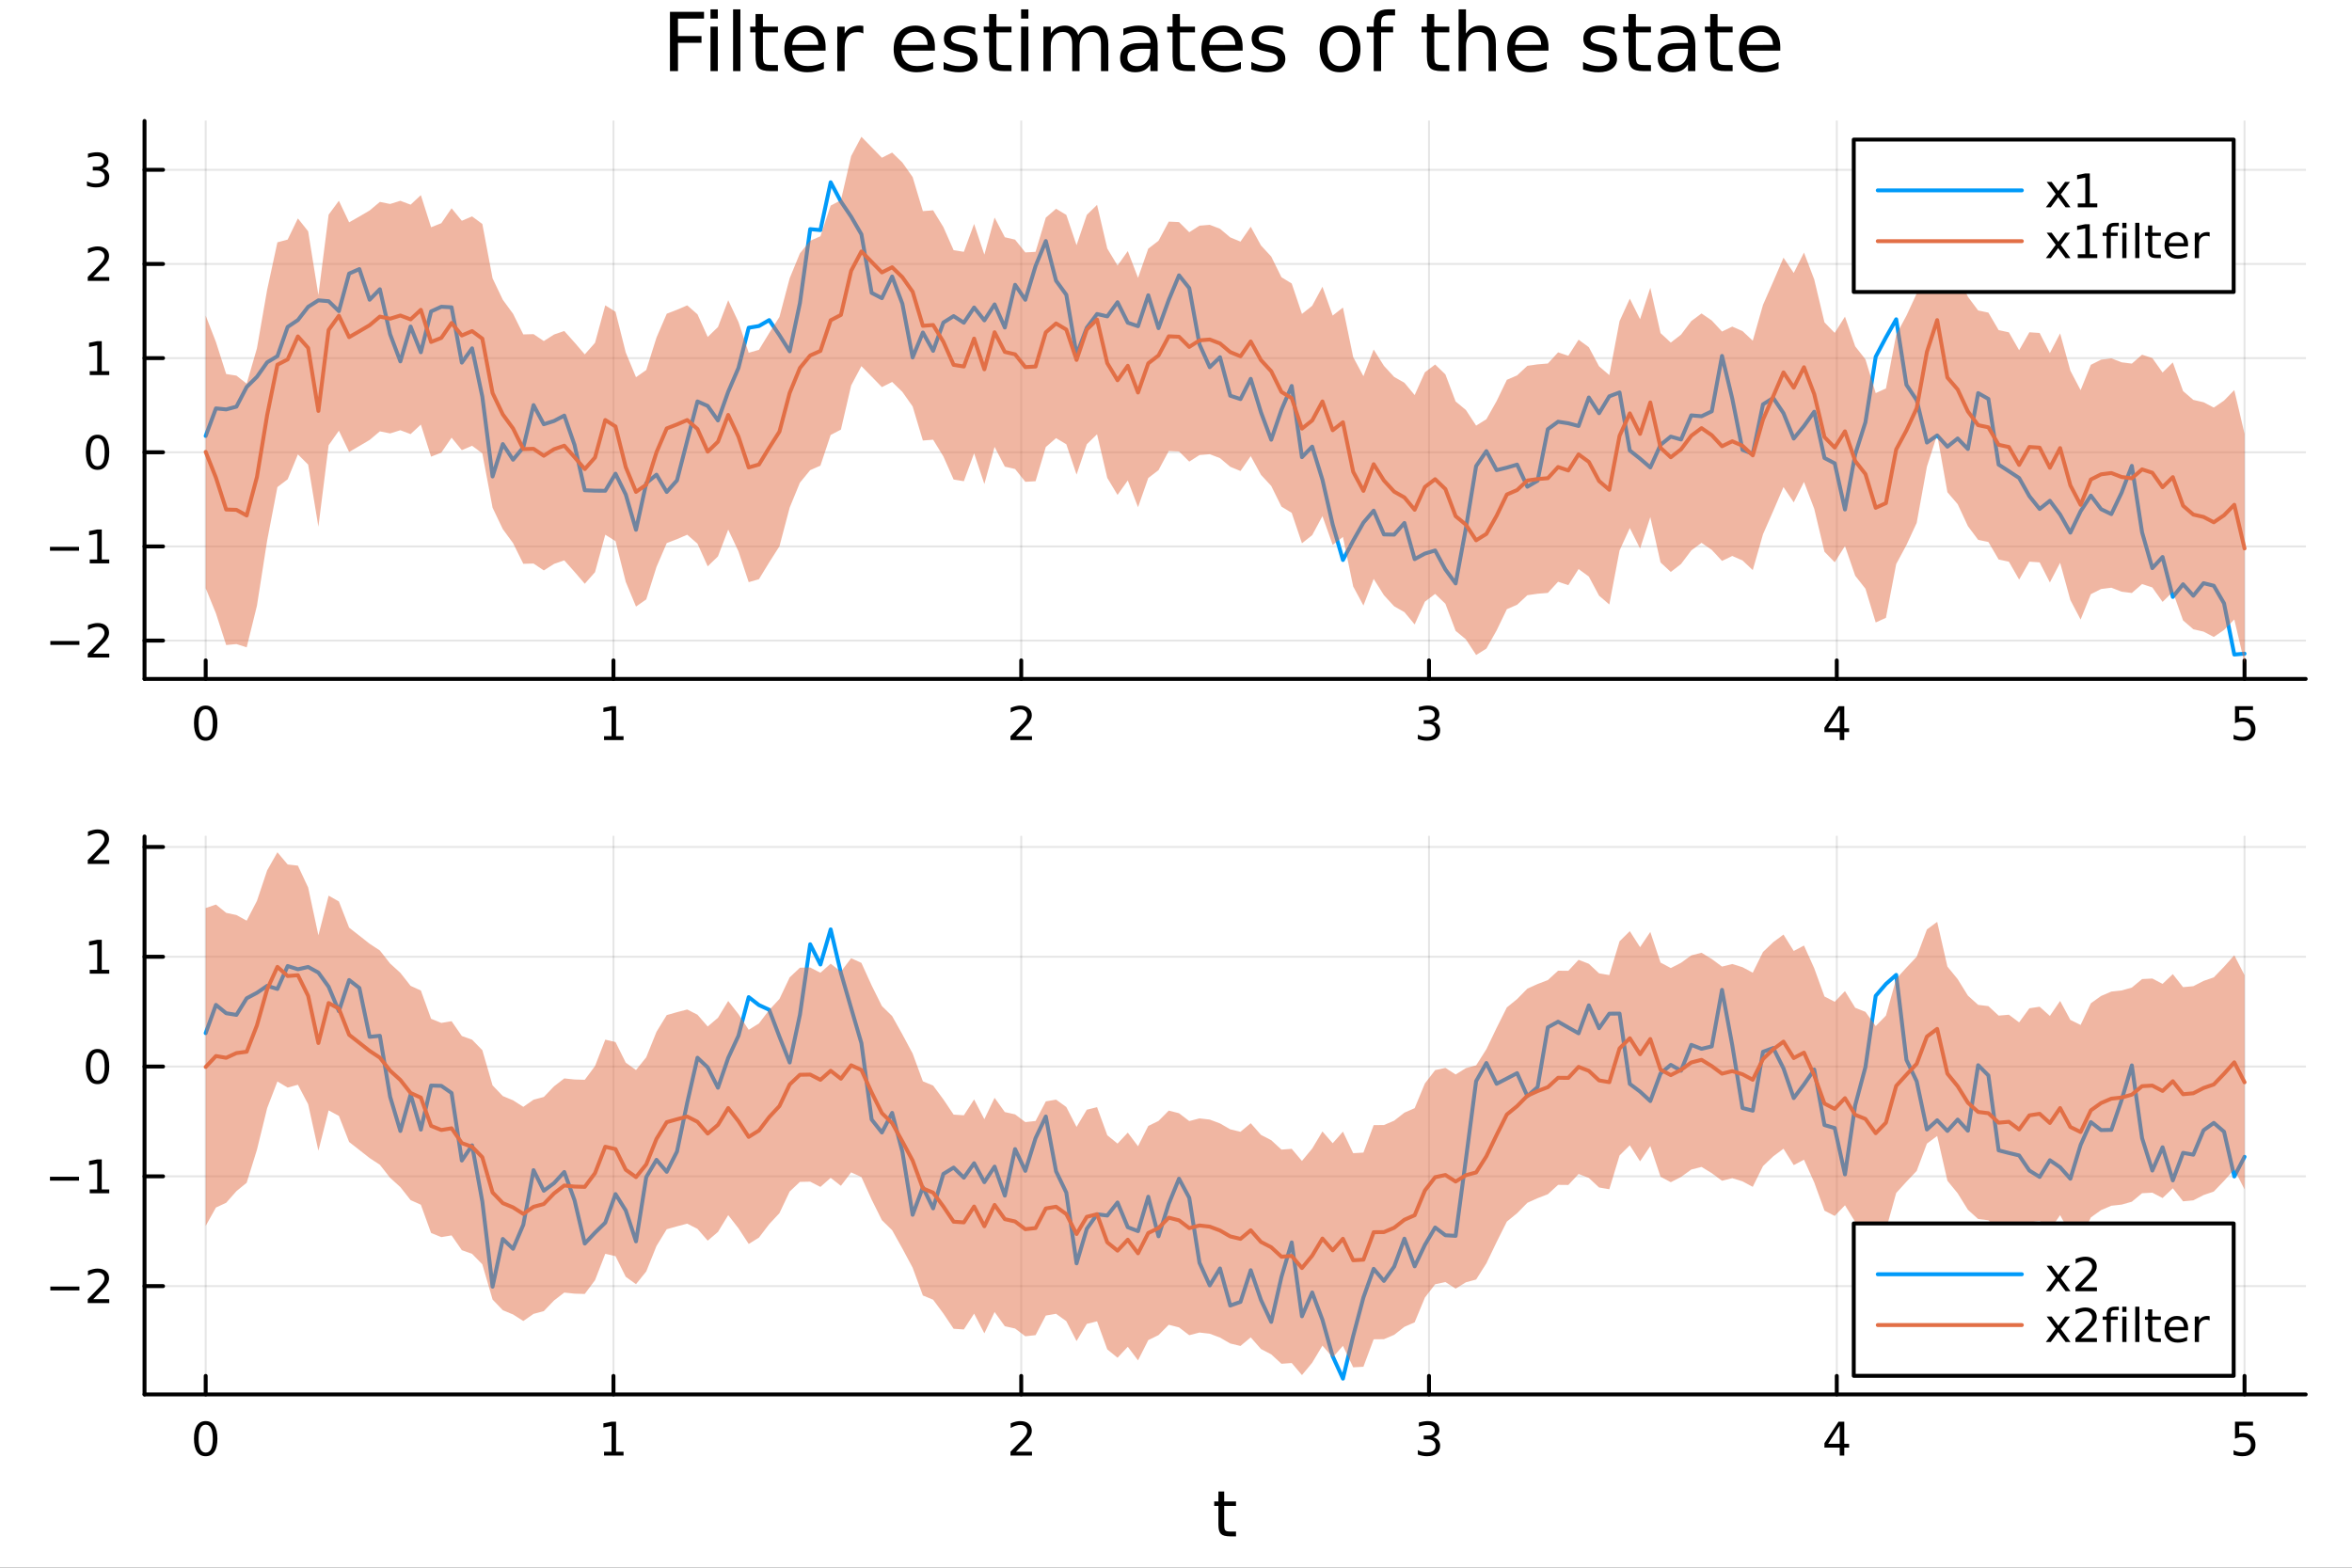 <?xml version="1.0" encoding="utf-8"?>
<svg xmlns="http://www.w3.org/2000/svg" xmlns:xlink="http://www.w3.org/1999/xlink" width="600" height="400" viewBox="0 0 2400 1600">
<rect x="0" y="0" width="2400" height="1600" fill="#333333" stroke="none"/>
<defs>
  <clipPath id="clip660">
    <rect x="0" y="0" width="2400" height="1600"/>
  </clipPath>
</defs>
<path clip-path="url(#clip660)" d="M0 1600 L2400 1600 L2400 0 L0 0  Z" fill="#ffffff" fill-rule="evenodd" fill-opacity="1"/>
<defs>
  <clipPath id="clip661">
    <rect x="480" y="0" width="1681" height="1600"/>
  </clipPath>
</defs>
<path clip-path="url(#clip660)" d="M147.478 692.928 L2352.76 692.928 L2352.76 123.472 L147.478 123.472  Z" fill="#ffffff" fill-rule="evenodd" fill-opacity="1"/>
<defs>
  <clipPath id="clip662">
    <rect x="147" y="123" width="2206" height="570"/>
  </clipPath>
</defs>
<polyline clip-path="url(#clip662)" style="stroke:#000000; stroke-linecap:round; stroke-linejoin:round; stroke-width:2; stroke-opacity:0.1; fill:none" points="209.891,692.928 209.891,123.472 "/>
<polyline clip-path="url(#clip662)" style="stroke:#000000; stroke-linecap:round; stroke-linejoin:round; stroke-width:2; stroke-opacity:0.1; fill:none" points="625.982,692.928 625.982,123.472 "/>
<polyline clip-path="url(#clip662)" style="stroke:#000000; stroke-linecap:round; stroke-linejoin:round; stroke-width:2; stroke-opacity:0.1; fill:none" points="1042.07,692.928 1042.07,123.472 "/>
<polyline clip-path="url(#clip662)" style="stroke:#000000; stroke-linecap:round; stroke-linejoin:round; stroke-width:2; stroke-opacity:0.1; fill:none" points="1458.16,692.928 1458.16,123.472 "/>
<polyline clip-path="url(#clip662)" style="stroke:#000000; stroke-linecap:round; stroke-linejoin:round; stroke-width:2; stroke-opacity:0.1; fill:none" points="1874.25,692.928 1874.25,123.472 "/>
<polyline clip-path="url(#clip662)" style="stroke:#000000; stroke-linecap:round; stroke-linejoin:round; stroke-width:2; stroke-opacity:0.1; fill:none" points="2290.34,692.928 2290.34,123.472 "/>
<polyline clip-path="url(#clip662)" style="stroke:#000000; stroke-linecap:round; stroke-linejoin:round; stroke-width:2; stroke-opacity:0.1; fill:none" points="147.478,653.784 2352.76,653.784 "/>
<polyline clip-path="url(#clip662)" style="stroke:#000000; stroke-linecap:round; stroke-linejoin:round; stroke-width:2; stroke-opacity:0.1; fill:none" points="147.478,557.689 2352.76,557.689 "/>
<polyline clip-path="url(#clip662)" style="stroke:#000000; stroke-linecap:round; stroke-linejoin:round; stroke-width:2; stroke-opacity:0.1; fill:none" points="147.478,461.595 2352.76,461.595 "/>
<polyline clip-path="url(#clip662)" style="stroke:#000000; stroke-linecap:round; stroke-linejoin:round; stroke-width:2; stroke-opacity:0.1; fill:none" points="147.478,365.5 2352.76,365.5 "/>
<polyline clip-path="url(#clip662)" style="stroke:#000000; stroke-linecap:round; stroke-linejoin:round; stroke-width:2; stroke-opacity:0.1; fill:none" points="147.478,269.406 2352.76,269.406 "/>
<polyline clip-path="url(#clip662)" style="stroke:#000000; stroke-linecap:round; stroke-linejoin:round; stroke-width:2; stroke-opacity:0.1; fill:none" points="147.478,173.311 2352.76,173.311 "/>
<polyline clip-path="url(#clip660)" style="stroke:#000000; stroke-linecap:round; stroke-linejoin:round; stroke-width:4; stroke-opacity:1; fill:none" points="147.478,692.928 2352.76,692.928 "/>
<polyline clip-path="url(#clip660)" style="stroke:#000000; stroke-linecap:round; stroke-linejoin:round; stroke-width:4; stroke-opacity:1; fill:none" points="209.891,692.928 209.891,674.03 "/>
<polyline clip-path="url(#clip660)" style="stroke:#000000; stroke-linecap:round; stroke-linejoin:round; stroke-width:4; stroke-opacity:1; fill:none" points="625.982,692.928 625.982,674.03 "/>
<polyline clip-path="url(#clip660)" style="stroke:#000000; stroke-linecap:round; stroke-linejoin:round; stroke-width:4; stroke-opacity:1; fill:none" points="1042.07,692.928 1042.07,674.03 "/>
<polyline clip-path="url(#clip660)" style="stroke:#000000; stroke-linecap:round; stroke-linejoin:round; stroke-width:4; stroke-opacity:1; fill:none" points="1458.16,692.928 1458.16,674.03 "/>
<polyline clip-path="url(#clip660)" style="stroke:#000000; stroke-linecap:round; stroke-linejoin:round; stroke-width:4; stroke-opacity:1; fill:none" points="1874.25,692.928 1874.25,674.03 "/>
<polyline clip-path="url(#clip660)" style="stroke:#000000; stroke-linecap:round; stroke-linejoin:round; stroke-width:4; stroke-opacity:1; fill:none" points="2290.34,692.928 2290.34,674.03 "/>
<path clip-path="url(#clip660)" d="M209.891 723.847 Q206.28 723.847 204.452 727.411 Q202.646 730.953 202.646 738.083 Q202.646 745.189 204.452 748.754 Q206.28 752.295 209.891 752.295 Q213.526 752.295 215.331 748.754 Q217.16 745.189 217.16 738.083 Q217.16 730.953 215.331 727.411 Q213.526 723.847 209.891 723.847 M209.891 720.143 Q215.702 720.143 218.757 724.749 Q221.836 729.333 221.836 738.083 Q221.836 746.809 218.757 751.416 Q215.702 755.999 209.891 755.999 Q204.081 755.999 201.003 751.416 Q197.947 746.809 197.947 738.083 Q197.947 729.333 201.003 724.749 Q204.081 720.143 209.891 720.143 Z" fill="#000000" fill-rule="nonzero" fill-opacity="1" /><path clip-path="url(#clip660)" d="M616.364 751.393 L624.002 751.393 L624.002 725.027 L615.692 726.694 L615.692 722.435 L623.956 720.768 L628.632 720.768 L628.632 751.393 L636.271 751.393 L636.271 755.328 L616.364 755.328 L616.364 751.393 Z" fill="#000000" fill-rule="nonzero" fill-opacity="1" /><path clip-path="url(#clip660)" d="M1036.72 751.393 L1053.04 751.393 L1053.04 755.328 L1031.1 755.328 L1031.1 751.393 Q1033.76 748.638 1038.34 744.008 Q1042.95 739.356 1044.13 738.013 Q1046.38 735.49 1047.26 733.754 Q1048.16 731.995 1048.16 730.305 Q1048.16 727.55 1046.22 725.814 Q1044.29 724.078 1041.19 724.078 Q1038.99 724.078 1036.54 724.842 Q1034.11 725.606 1031.33 727.157 L1031.33 722.435 Q1034.16 721.3 1036.61 720.722 Q1039.06 720.143 1041.1 720.143 Q1046.47 720.143 1049.66 722.828 Q1052.86 725.513 1052.86 730.004 Q1052.86 732.134 1052.05 734.055 Q1051.26 735.953 1049.16 738.546 Q1048.58 739.217 1045.47 742.434 Q1042.37 745.629 1036.72 751.393 Z" fill="#000000" fill-rule="nonzero" fill-opacity="1" /><path clip-path="url(#clip660)" d="M1462.41 736.694 Q1465.77 737.411 1467.64 739.68 Q1469.54 741.948 1469.54 745.282 Q1469.54 750.397 1466.02 753.198 Q1462.5 755.999 1456.02 755.999 Q1453.84 755.999 1451.53 755.559 Q1449.24 755.143 1446.78 754.286 L1446.78 749.772 Q1448.73 750.907 1451.04 751.485 Q1453.36 752.064 1455.88 752.064 Q1460.28 752.064 1462.57 750.328 Q1464.89 748.592 1464.89 745.282 Q1464.89 742.226 1462.73 740.513 Q1460.6 738.777 1456.78 738.777 L1452.76 738.777 L1452.76 734.934 L1456.97 734.934 Q1460.42 734.934 1462.25 733.569 Q1464.08 732.18 1464.08 729.587 Q1464.08 726.925 1462.18 725.513 Q1460.3 724.078 1456.78 724.078 Q1454.86 724.078 1452.66 724.495 Q1450.47 724.911 1447.83 725.791 L1447.83 721.624 Q1450.49 720.884 1452.8 720.513 Q1455.14 720.143 1457.2 720.143 Q1462.53 720.143 1465.63 722.573 Q1468.73 724.981 1468.73 729.101 Q1468.73 731.972 1467.09 733.962 Q1465.44 735.93 1462.41 736.694 Z" fill="#000000" fill-rule="nonzero" fill-opacity="1" /><path clip-path="url(#clip660)" d="M1877.26 724.842 L1865.46 743.291 L1877.26 743.291 L1877.26 724.842 M1876.03 720.768 L1881.91 720.768 L1881.91 743.291 L1886.84 743.291 L1886.84 747.18 L1881.91 747.18 L1881.91 755.328 L1877.26 755.328 L1877.26 747.18 L1861.66 747.18 L1861.66 742.666 L1876.03 720.768 Z" fill="#000000" fill-rule="nonzero" fill-opacity="1" /><path clip-path="url(#clip660)" d="M2280.62 720.768 L2298.98 720.768 L2298.98 724.703 L2284.9 724.703 L2284.9 733.175 Q2285.92 732.828 2286.94 732.666 Q2287.96 732.481 2288.98 732.481 Q2294.76 732.481 2298.14 735.652 Q2301.52 738.823 2301.52 744.24 Q2301.52 749.819 2298.05 752.92 Q2294.58 755.999 2288.26 755.999 Q2286.08 755.999 2283.81 755.629 Q2281.57 755.258 2279.16 754.518 L2279.16 749.819 Q2281.25 750.953 2283.47 751.508 Q2285.69 752.064 2288.17 752.064 Q2292.17 752.064 2294.51 749.958 Q2296.85 747.851 2296.85 744.24 Q2296.85 740.629 2294.51 738.522 Q2292.17 736.416 2288.17 736.416 Q2286.29 736.416 2284.42 736.833 Q2282.56 737.249 2280.62 738.129 L2280.62 720.768 Z" fill="#000000" fill-rule="nonzero" fill-opacity="1" /><polyline clip-path="url(#clip660)" style="stroke:#000000; stroke-linecap:round; stroke-linejoin:round; stroke-width:4; stroke-opacity:1; fill:none" points="147.478,692.928 147.478,123.472 "/>
<polyline clip-path="url(#clip660)" style="stroke:#000000; stroke-linecap:round; stroke-linejoin:round; stroke-width:4; stroke-opacity:1; fill:none" points="147.478,653.784 166.376,653.784 "/>
<polyline clip-path="url(#clip660)" style="stroke:#000000; stroke-linecap:round; stroke-linejoin:round; stroke-width:4; stroke-opacity:1; fill:none" points="147.478,557.689 166.376,557.689 "/>
<polyline clip-path="url(#clip660)" style="stroke:#000000; stroke-linecap:round; stroke-linejoin:round; stroke-width:4; stroke-opacity:1; fill:none" points="147.478,461.595 166.376,461.595 "/>
<polyline clip-path="url(#clip660)" style="stroke:#000000; stroke-linecap:round; stroke-linejoin:round; stroke-width:4; stroke-opacity:1; fill:none" points="147.478,365.5 166.376,365.5 "/>
<polyline clip-path="url(#clip660)" style="stroke:#000000; stroke-linecap:round; stroke-linejoin:round; stroke-width:4; stroke-opacity:1; fill:none" points="147.478,269.406 166.376,269.406 "/>
<polyline clip-path="url(#clip660)" style="stroke:#000000; stroke-linecap:round; stroke-linejoin:round; stroke-width:4; stroke-opacity:1; fill:none" points="147.478,173.311 166.376,173.311 "/>
<path clip-path="url(#clip660)" d="M51.362 654.235 L81.038 654.235 L81.038 658.17 L51.362 658.17 L51.362 654.235 Z" fill="#000000" fill-rule="nonzero" fill-opacity="1" /><path clip-path="url(#clip660)" d="M95.159 667.128 L111.478 667.128 L111.478 671.064 L89.534 671.064 L89.534 667.128 Q92.196 664.374 96.779 659.744 Q101.385 655.091 102.566 653.749 Q104.811 651.226 105.691 649.49 Q106.594 647.73 106.594 646.041 Q106.594 643.286 104.649 641.55 Q102.728 639.814 99.626 639.814 Q97.427 639.814 94.973 640.578 Q92.543 641.342 89.765 642.892 L89.765 638.17 Q92.589 637.036 95.043 636.457 Q97.496 635.879 99.534 635.879 Q104.904 635.879 108.098 638.564 Q111.293 641.249 111.293 645.74 Q111.293 647.869 110.483 649.791 Q109.696 651.689 107.589 654.281 Q107.01 654.953 103.909 658.17 Q100.807 661.365 95.159 667.128 Z" fill="#000000" fill-rule="nonzero" fill-opacity="1" /><path clip-path="url(#clip660)" d="M50.992 558.141 L80.668 558.141 L80.668 562.076 L50.992 562.076 L50.992 558.141 Z" fill="#000000" fill-rule="nonzero" fill-opacity="1" /><path clip-path="url(#clip660)" d="M91.571 571.034 L99.21 571.034 L99.21 544.668 L90.899 546.335 L90.899 542.076 L99.163 540.409 L103.839 540.409 L103.839 571.034 L111.478 571.034 L111.478 574.969 L91.571 574.969 L91.571 571.034 Z" fill="#000000" fill-rule="nonzero" fill-opacity="1" /><path clip-path="url(#clip660)" d="M99.534 447.393 Q95.922 447.393 94.094 450.958 Q92.288 454.5 92.288 461.629 Q92.288 468.736 94.094 472.301 Q95.922 475.842 99.534 475.842 Q103.168 475.842 104.973 472.301 Q106.802 468.736 106.802 461.629 Q106.802 454.5 104.973 450.958 Q103.168 447.393 99.534 447.393 M99.534 443.69 Q105.344 443.69 108.399 448.296 Q111.478 452.879 111.478 461.629 Q111.478 470.356 108.399 474.963 Q105.344 479.546 99.534 479.546 Q93.723 479.546 90.645 474.963 Q87.589 470.356 87.589 461.629 Q87.589 452.879 90.645 448.296 Q93.723 443.69 99.534 443.69 Z" fill="#000000" fill-rule="nonzero" fill-opacity="1" /><path clip-path="url(#clip660)" d="M91.571 378.845 L99.21 378.845 L99.21 352.479 L90.899 354.146 L90.899 349.887 L99.163 348.22 L103.839 348.22 L103.839 378.845 L111.478 378.845 L111.478 382.78 L91.571 382.78 L91.571 378.845 Z" fill="#000000" fill-rule="nonzero" fill-opacity="1" /><path clip-path="url(#clip660)" d="M95.159 282.751 L111.478 282.751 L111.478 286.686 L89.534 286.686 L89.534 282.751 Q92.196 279.996 96.779 275.366 Q101.385 270.714 102.566 269.371 Q104.811 266.848 105.691 265.112 Q106.594 263.353 106.594 261.663 Q106.594 258.908 104.649 257.172 Q102.728 255.436 99.626 255.436 Q97.427 255.436 94.973 256.2 Q92.543 256.964 89.765 258.515 L89.765 253.792 Q92.589 252.658 95.043 252.079 Q97.496 251.501 99.534 251.501 Q104.904 251.501 108.098 254.186 Q111.293 256.871 111.293 261.362 Q111.293 263.491 110.483 265.413 Q109.696 267.311 107.589 269.903 Q107.01 270.575 103.909 273.792 Q100.807 276.987 95.159 282.751 Z" fill="#000000" fill-rule="nonzero" fill-opacity="1" /><path clip-path="url(#clip660)" d="M104.348 171.957 Q107.705 172.675 109.58 174.943 Q111.478 177.212 111.478 180.545 Q111.478 185.661 107.959 188.462 Q104.441 191.263 97.96 191.263 Q95.784 191.263 93.469 190.823 Q91.177 190.406 88.723 189.55 L88.723 185.036 Q90.668 186.17 92.983 186.749 Q95.297 187.327 97.821 187.327 Q102.219 187.327 104.51 185.591 Q106.825 183.855 106.825 180.545 Q106.825 177.49 104.672 175.777 Q102.543 174.04 98.723 174.04 L94.696 174.04 L94.696 170.198 L98.909 170.198 Q102.358 170.198 104.186 168.832 Q106.015 167.443 106.015 164.851 Q106.015 162.189 104.117 160.777 Q102.242 159.341 98.723 159.341 Q96.802 159.341 94.603 159.758 Q92.404 160.175 89.765 161.054 L89.765 156.888 Q92.427 156.147 94.742 155.777 Q97.08 155.406 99.14 155.406 Q104.464 155.406 107.566 157.837 Q110.668 160.244 110.668 164.365 Q110.668 167.235 109.024 169.226 Q107.381 171.193 104.348 171.957 Z" fill="#000000" fill-rule="nonzero" fill-opacity="1" /><path clip-path="url(#clip660)" d="M683.638 12.096 L718.395 12.096 L718.395 18.983 L691.821 18.983 L691.821 36.806 L715.803 36.806 L715.803 43.693 L691.821 43.693 L691.821 72.576 L683.638 72.576 L683.638 12.096 Z" fill="#000000" fill-rule="nonzero" fill-opacity="1" /><path clip-path="url(#clip660)" d="M724.998 27.206 L732.452 27.206 L732.452 72.576 L724.998 72.576 L724.998 27.206 M724.998 9.544 L732.452 9.544 L732.452 18.983 L724.998 18.983 L724.998 9.544 Z" fill="#000000" fill-rule="nonzero" fill-opacity="1" /><path clip-path="url(#clip660)" d="M748.048 9.544 L755.502 9.544 L755.502 72.576 L748.048 72.576 L748.048 9.544 Z" fill="#000000" fill-rule="nonzero" fill-opacity="1" /><path clip-path="url(#clip660)" d="M778.47 14.324 L778.47 27.206 L793.823 27.206 L793.823 32.999 L778.47 32.999 L778.47 57.628 Q778.47 63.178 779.969 64.758 Q781.508 66.338 786.167 66.338 L793.823 66.338 L793.823 72.576 L786.167 72.576 Q777.538 72.576 774.257 69.376 Q770.976 66.135 770.976 57.628 L770.976 32.999 L765.507 32.999 L765.507 27.206 L770.976 27.206 L770.976 14.324 L778.47 14.324 Z" fill="#000000" fill-rule="nonzero" fill-opacity="1" /><path clip-path="url(#clip660)" d="M842.434 48.028 L842.434 51.673 L808.163 51.673 Q808.649 59.37 812.781 63.421 Q816.954 67.431 824.367 67.431 Q828.661 67.431 832.671 66.378 Q836.722 65.325 840.692 63.218 L840.692 70.267 Q836.682 71.968 832.469 72.86 Q828.256 73.751 823.921 73.751 Q813.065 73.751 806.705 67.431 Q800.386 61.112 800.386 50.337 Q800.386 39.197 806.381 32.675 Q812.417 26.112 822.625 26.112 Q831.78 26.112 837.087 32.026 Q842.434 37.9 842.434 48.028 M834.98 45.84 Q834.899 39.723 831.537 36.077 Q828.215 32.431 822.706 32.431 Q816.468 32.431 812.7 35.956 Q808.973 39.48 808.406 45.88 L834.98 45.84 Z" fill="#000000" fill-rule="nonzero" fill-opacity="1" /><path clip-path="url(#clip660)" d="M880.958 34.173 Q879.702 33.444 878.203 33.12 Q876.745 32.756 874.963 32.756 Q868.643 32.756 865.24 36.888 Q861.878 40.979 861.878 48.676 L861.878 72.576 L854.384 72.576 L854.384 27.206 L861.878 27.206 L861.878 34.254 Q864.228 30.122 867.995 28.138 Q871.762 26.112 877.15 26.112 Q877.92 26.112 878.852 26.234 Q879.783 26.315 880.917 26.517 L880.958 34.173 Z" fill="#000000" fill-rule="nonzero" fill-opacity="1" /><path clip-path="url(#clip660)" d="M953.955 48.028 L953.955 51.673 L919.685 51.673 Q920.171 59.37 924.303 63.421 Q928.475 67.431 935.888 67.431 Q940.182 67.431 944.193 66.378 Q948.244 65.325 952.213 63.218 L952.213 70.267 Q948.203 71.968 943.99 72.86 Q939.777 73.751 935.443 73.751 Q924.586 73.751 918.226 67.431 Q911.907 61.112 911.907 50.337 Q911.907 39.197 917.902 32.675 Q923.938 26.112 934.146 26.112 Q943.301 26.112 948.608 32.026 Q953.955 37.9 953.955 48.028 M946.502 45.84 Q946.421 39.723 943.058 36.077 Q939.737 32.431 934.227 32.431 Q927.989 32.431 924.222 35.956 Q920.495 39.48 919.928 45.88 L946.502 45.84 Z" fill="#000000" fill-rule="nonzero" fill-opacity="1" /><path clip-path="url(#clip660)" d="M995.112 28.543 L995.112 35.591 Q991.953 33.971 988.55 33.161 Q985.147 32.35 981.501 32.35 Q975.952 32.35 973.157 34.052 Q970.402 35.753 970.402 39.156 Q970.402 41.749 972.387 43.248 Q974.372 44.706 980.367 46.043 L982.919 46.61 Q990.859 48.311 994.181 51.43 Q997.543 54.509 997.543 60.059 Q997.543 66.378 992.52 70.064 Q987.537 73.751 978.787 73.751 Q975.142 73.751 971.172 73.022 Q967.242 72.333 962.867 70.915 L962.867 63.218 Q966.999 65.365 971.01 66.459 Q975.02 67.512 978.949 67.512 Q984.216 67.512 987.051 65.73 Q989.887 63.907 989.887 60.626 Q989.887 57.588 987.821 55.967 Q985.795 54.347 978.868 52.848 L976.276 52.24 Q969.349 50.782 966.27 47.785 Q963.191 44.746 963.191 39.48 Q963.191 33.08 967.728 29.596 Q972.265 26.112 980.61 26.112 Q984.742 26.112 988.388 26.72 Q992.034 27.327 995.112 28.543 Z" fill="#000000" fill-rule="nonzero" fill-opacity="1" /><path clip-path="url(#clip660)" d="M1016.78 14.324 L1016.78 27.206 L1032.14 27.206 L1032.14 32.999 L1016.78 32.999 L1016.78 57.628 Q1016.78 63.178 1018.28 64.758 Q1019.82 66.338 1024.48 66.338 L1032.14 66.338 L1032.14 72.576 L1024.48 72.576 Q1015.85 72.576 1012.57 69.376 Q1009.29 66.135 1009.29 57.628 L1009.29 32.999 L1003.82 32.999 L1003.82 27.206 L1009.29 27.206 L1009.29 14.324 L1016.78 14.324 Z" fill="#000000" fill-rule="nonzero" fill-opacity="1" /><path clip-path="url(#clip660)" d="M1041.94 27.206 L1049.39 27.206 L1049.39 72.576 L1041.94 72.576 L1041.94 27.206 M1041.94 9.544 L1049.39 9.544 L1049.39 18.983 L1041.94 18.983 L1041.94 9.544 Z" fill="#000000" fill-rule="nonzero" fill-opacity="1" /><path clip-path="url(#clip660)" d="M1100.31 35.915 Q1103.11 30.892 1107 28.502 Q1110.89 26.112 1116.15 26.112 Q1123.24 26.112 1127.09 31.095 Q1130.94 36.037 1130.94 45.192 L1130.94 72.576 L1123.45 72.576 L1123.45 45.435 Q1123.45 38.913 1121.14 35.753 Q1118.83 32.594 1114.09 32.594 Q1108.29 32.594 1104.93 36.442 Q1101.57 40.29 1101.57 46.934 L1101.57 72.576 L1094.08 72.576 L1094.08 45.435 Q1094.08 38.873 1091.77 35.753 Q1089.46 32.594 1084.64 32.594 Q1078.93 32.594 1075.56 36.482 Q1072.2 40.331 1072.2 46.934 L1072.2 72.576 L1064.71 72.576 L1064.71 27.206 L1072.2 27.206 L1072.2 34.254 Q1074.75 30.082 1078.32 28.097 Q1081.88 26.112 1086.78 26.112 Q1091.73 26.112 1095.17 28.624 Q1098.65 31.135 1100.31 35.915 Z" fill="#000000" fill-rule="nonzero" fill-opacity="1" /><path clip-path="url(#clip660)" d="M1166.43 49.769 Q1157.39 49.769 1153.91 51.835 Q1150.42 53.901 1150.42 58.884 Q1150.42 62.854 1153.02 65.203 Q1155.65 67.512 1160.15 67.512 Q1166.34 67.512 1170.07 63.137 Q1173.84 58.722 1173.84 51.43 L1173.84 49.769 L1166.43 49.769 M1181.29 46.691 L1181.29 72.576 L1173.84 72.576 L1173.84 65.689 Q1171.29 69.821 1167.48 71.806 Q1163.67 73.751 1158.16 73.751 Q1151.19 73.751 1147.06 69.862 Q1142.97 65.933 1142.97 59.37 Q1142.97 51.714 1148.07 47.825 Q1153.22 43.936 1163.39 43.936 L1173.84 43.936 L1173.84 43.207 Q1173.84 38.062 1170.44 35.267 Q1167.07 32.431 1160.96 32.431 Q1157.07 32.431 1153.38 33.363 Q1149.69 34.295 1146.29 36.158 L1146.29 29.272 Q1150.38 27.692 1154.23 26.922 Q1158.08 26.112 1161.73 26.112 Q1171.57 26.112 1176.43 31.216 Q1181.29 36.32 1181.29 46.691 Z" fill="#000000" fill-rule="nonzero" fill-opacity="1" /><path clip-path="url(#clip660)" d="M1204.02 14.324 L1204.02 27.206 L1219.37 27.206 L1219.37 32.999 L1204.02 32.999 L1204.02 57.628 Q1204.02 63.178 1205.52 64.758 Q1207.06 66.338 1211.71 66.338 L1219.37 66.338 L1219.37 72.576 L1211.71 72.576 Q1203.09 72.576 1199.8 69.376 Q1196.52 66.135 1196.52 57.628 L1196.52 32.999 L1191.05 32.999 L1191.05 27.206 L1196.52 27.206 L1196.52 14.324 L1204.02 14.324 Z" fill="#000000" fill-rule="nonzero" fill-opacity="1" /><path clip-path="url(#clip660)" d="M1267.98 48.028 L1267.98 51.673 L1233.71 51.673 Q1234.2 59.37 1238.33 63.421 Q1242.5 67.431 1249.91 67.431 Q1254.21 67.431 1258.22 66.378 Q1262.27 65.325 1266.24 63.218 L1266.24 70.267 Q1262.23 71.968 1258.02 72.86 Q1253.8 73.751 1249.47 73.751 Q1238.61 73.751 1232.25 67.431 Q1225.93 61.112 1225.93 50.337 Q1225.93 39.197 1231.93 32.675 Q1237.96 26.112 1248.17 26.112 Q1257.33 26.112 1262.63 32.026 Q1267.98 37.9 1267.98 48.028 M1260.53 45.84 Q1260.45 39.723 1257.08 36.077 Q1253.76 32.431 1248.25 32.431 Q1242.02 32.431 1238.25 35.956 Q1234.52 39.48 1233.95 45.88 L1260.53 45.84 Z" fill="#000000" fill-rule="nonzero" fill-opacity="1" /><path clip-path="url(#clip660)" d="M1309.14 28.543 L1309.14 35.591 Q1305.98 33.971 1302.58 33.161 Q1299.17 32.35 1295.53 32.35 Q1289.98 32.35 1287.18 34.052 Q1284.43 35.753 1284.43 39.156 Q1284.43 41.749 1286.41 43.248 Q1288.4 44.706 1294.39 46.043 L1296.95 46.61 Q1304.89 48.311 1308.21 51.43 Q1311.57 54.509 1311.57 60.059 Q1311.57 66.378 1306.55 70.064 Q1301.56 73.751 1292.81 73.751 Q1289.17 73.751 1285.2 73.022 Q1281.27 72.333 1276.89 70.915 L1276.89 63.218 Q1281.03 65.365 1285.04 66.459 Q1289.05 67.512 1292.98 67.512 Q1298.24 67.512 1301.08 65.73 Q1303.91 63.907 1303.91 60.626 Q1303.91 57.588 1301.85 55.967 Q1299.82 54.347 1292.89 52.848 L1290.3 52.24 Q1283.37 50.782 1280.3 47.785 Q1277.22 44.746 1277.22 39.48 Q1277.22 33.08 1281.75 29.596 Q1286.29 26.112 1294.64 26.112 Q1298.77 26.112 1302.41 26.72 Q1306.06 27.327 1309.14 28.543 Z" fill="#000000" fill-rule="nonzero" fill-opacity="1" /><path clip-path="url(#clip660)" d="M1367.39 32.431 Q1361.4 32.431 1357.91 37.131 Q1354.43 41.789 1354.43 49.931 Q1354.43 58.074 1357.87 62.773 Q1361.35 67.431 1367.39 67.431 Q1373.35 67.431 1376.83 62.732 Q1380.31 58.033 1380.31 49.931 Q1380.31 41.87 1376.83 37.171 Q1373.35 32.431 1367.39 32.431 M1367.39 26.112 Q1377.11 26.112 1382.66 32.431 Q1388.21 38.751 1388.21 49.931 Q1388.21 61.071 1382.66 67.431 Q1377.11 73.751 1367.39 73.751 Q1357.63 73.751 1352.08 67.431 Q1346.57 61.071 1346.57 49.931 Q1346.57 38.751 1352.08 32.431 Q1357.63 26.112 1367.39 26.112 Z" fill="#000000" fill-rule="nonzero" fill-opacity="1" /><path clip-path="url(#clip660)" d="M1423.54 9.544 L1423.54 15.742 L1416.41 15.742 Q1412.4 15.742 1410.82 17.362 Q1409.28 18.983 1409.28 23.195 L1409.28 27.206 L1421.55 27.206 L1421.55 32.999 L1409.28 32.999 L1409.28 72.576 L1401.78 72.576 L1401.78 32.999 L1394.65 32.999 L1394.65 27.206 L1401.78 27.206 L1401.78 24.046 Q1401.78 16.471 1405.31 13.028 Q1408.83 9.544 1416.49 9.544 L1423.54 9.544 Z" fill="#000000" fill-rule="nonzero" fill-opacity="1" /><path clip-path="url(#clip660)" d="M1463.52 14.324 L1463.52 27.206 L1478.87 27.206 L1478.87 32.999 L1463.52 32.999 L1463.52 57.628 Q1463.52 63.178 1465.02 64.758 Q1466.56 66.338 1471.22 66.338 L1478.87 66.338 L1478.87 72.576 L1471.22 72.576 Q1462.59 72.576 1459.31 69.376 Q1456.02 66.135 1456.02 57.628 L1456.02 32.999 L1450.56 32.999 L1450.56 27.206 L1456.02 27.206 L1456.02 14.324 L1463.52 14.324 Z" fill="#000000" fill-rule="nonzero" fill-opacity="1" /><path clip-path="url(#clip660)" d="M1526.39 45.192 L1526.39 72.576 L1518.93 72.576 L1518.93 45.435 Q1518.93 38.994 1516.42 35.794 Q1513.91 32.594 1508.89 32.594 Q1502.85 32.594 1499.37 36.442 Q1495.89 40.29 1495.89 46.934 L1495.89 72.576 L1488.39 72.576 L1488.39 9.544 L1495.89 9.544 L1495.89 34.254 Q1498.56 30.163 1502.16 28.138 Q1505.81 26.112 1510.55 26.112 Q1518.37 26.112 1522.38 30.973 Q1526.39 35.794 1526.39 45.192 Z" fill="#000000" fill-rule="nonzero" fill-opacity="1" /><path clip-path="url(#clip660)" d="M1580.06 48.028 L1580.06 51.673 L1545.79 51.673 Q1546.28 59.37 1550.41 63.421 Q1554.58 67.431 1562 67.431 Q1566.29 67.431 1570.3 66.378 Q1574.35 65.325 1578.32 63.218 L1578.32 70.267 Q1574.31 71.968 1570.1 72.86 Q1565.88 73.751 1561.55 73.751 Q1550.69 73.751 1544.33 67.431 Q1538.01 61.112 1538.01 50.337 Q1538.01 39.197 1544.01 32.675 Q1550.05 26.112 1560.25 26.112 Q1569.41 26.112 1574.72 32.026 Q1580.06 37.9 1580.06 48.028 M1572.61 45.84 Q1572.53 39.723 1569.17 36.077 Q1565.84 32.431 1560.34 32.431 Q1554.1 32.431 1550.33 35.956 Q1546.6 39.48 1546.04 45.88 L1572.61 45.84 Z" fill="#000000" fill-rule="nonzero" fill-opacity="1" /><path clip-path="url(#clip660)" d="M1647.59 28.543 L1647.59 35.591 Q1644.43 33.971 1641.03 33.161 Q1637.63 32.35 1633.98 32.35 Q1628.43 32.35 1625.64 34.052 Q1622.88 35.753 1622.88 39.156 Q1622.88 41.749 1624.87 43.248 Q1626.85 44.706 1632.85 46.043 L1635.4 46.61 Q1643.34 48.311 1646.66 51.43 Q1650.02 54.509 1650.02 60.059 Q1650.02 66.378 1645 70.064 Q1640.02 73.751 1631.27 73.751 Q1627.62 73.751 1623.65 73.022 Q1619.72 72.333 1615.35 70.915 L1615.35 63.218 Q1619.48 65.365 1623.49 66.459 Q1627.5 67.512 1631.43 67.512 Q1636.69 67.512 1639.53 65.73 Q1642.37 63.907 1642.37 60.626 Q1642.37 57.588 1640.3 55.967 Q1638.27 54.347 1631.35 52.848 L1628.75 52.24 Q1621.83 50.782 1618.75 47.785 Q1615.67 44.746 1615.67 39.48 Q1615.67 33.08 1620.21 29.596 Q1624.74 26.112 1633.09 26.112 Q1637.22 26.112 1640.87 26.72 Q1644.51 27.327 1647.59 28.543 Z" fill="#000000" fill-rule="nonzero" fill-opacity="1" /><path clip-path="url(#clip660)" d="M1669.26 14.324 L1669.26 27.206 L1684.62 27.206 L1684.62 32.999 L1669.26 32.999 L1669.26 57.628 Q1669.26 63.178 1670.76 64.758 Q1672.3 66.338 1676.96 66.338 L1684.62 66.338 L1684.62 72.576 L1676.96 72.576 Q1668.33 72.576 1665.05 69.376 Q1661.77 66.135 1661.77 57.628 L1661.77 32.999 L1656.3 32.999 L1656.3 27.206 L1661.77 27.206 L1661.77 14.324 L1669.26 14.324 Z" fill="#000000" fill-rule="nonzero" fill-opacity="1" /><path clip-path="url(#clip660)" d="M1715.04 49.769 Q1706.01 49.769 1702.52 51.835 Q1699.04 53.901 1699.04 58.884 Q1699.04 62.854 1701.63 65.203 Q1704.26 67.512 1708.76 67.512 Q1714.96 67.512 1718.69 63.137 Q1722.45 58.722 1722.45 51.43 L1722.45 49.769 L1715.04 49.769 M1729.91 46.691 L1729.91 72.576 L1722.45 72.576 L1722.45 65.689 Q1719.9 69.821 1716.09 71.806 Q1712.28 73.751 1706.78 73.751 Q1699.81 73.751 1695.68 69.862 Q1691.58 65.933 1691.58 59.37 Q1691.58 51.714 1696.69 47.825 Q1701.83 43.936 1712 43.936 L1722.45 43.936 L1722.45 43.207 Q1722.45 38.062 1719.05 35.267 Q1715.69 32.431 1709.57 32.431 Q1705.68 32.431 1702 33.363 Q1698.31 34.295 1694.91 36.158 L1694.91 29.272 Q1699 27.692 1702.85 26.922 Q1706.69 26.112 1710.34 26.112 Q1720.18 26.112 1725.04 31.216 Q1729.91 36.32 1729.91 46.691 Z" fill="#000000" fill-rule="nonzero" fill-opacity="1" /><path clip-path="url(#clip660)" d="M1752.63 14.324 L1752.63 27.206 L1767.98 27.206 L1767.98 32.999 L1752.63 32.999 L1752.63 57.628 Q1752.63 63.178 1754.13 64.758 Q1755.67 66.338 1760.33 66.338 L1767.98 66.338 L1767.98 72.576 L1760.33 72.576 Q1751.7 72.576 1748.42 69.376 Q1745.14 66.135 1745.14 57.628 L1745.14 32.999 L1739.67 32.999 L1739.67 27.206 L1745.14 27.206 L1745.14 14.324 L1752.63 14.324 Z" fill="#000000" fill-rule="nonzero" fill-opacity="1" /><path clip-path="url(#clip660)" d="M1816.6 48.028 L1816.6 51.673 L1782.32 51.673 Q1782.81 59.37 1786.94 63.421 Q1791.12 67.431 1798.53 67.431 Q1802.82 67.431 1806.83 66.378 Q1810.88 65.325 1814.85 63.218 L1814.85 70.267 Q1810.84 71.968 1806.63 72.86 Q1802.42 73.751 1798.08 73.751 Q1787.23 73.751 1780.87 67.431 Q1774.55 61.112 1774.55 50.337 Q1774.55 39.197 1780.54 32.675 Q1786.58 26.112 1796.79 26.112 Q1805.94 26.112 1811.25 32.026 Q1816.6 37.9 1816.6 48.028 M1809.14 45.84 Q1809.06 39.723 1805.7 36.077 Q1802.38 32.431 1796.87 32.431 Q1790.63 32.431 1786.86 35.956 Q1783.13 39.48 1782.57 45.88 L1809.14 45.84 Z" fill="#000000" fill-rule="nonzero" fill-opacity="1" /><polyline clip-path="url(#clip662)" style="stroke:#009af9; stroke-linecap:round; stroke-linejoin:round; stroke-width:4; stroke-opacity:1; fill:none" points="209.891,444.936 220.346,416.815 230.8,417.856 241.255,415.03 251.71,394.982 262.164,384.624 272.619,369.777 283.073,363.513 293.528,333.663 303.982,326.668 314.437,313.162 324.891,306.526 335.346,307.409 345.8,317.551 356.255,279.203 366.709,274.633 377.164,305.936 387.618,295.205 398.073,341.137 408.527,368.852 418.982,333.251 429.437,359.523 439.891,317.835 450.346,313.079 460.8,313.661 471.255,370.104 481.709,355.504 492.164,404.847 502.618,486.28 513.073,453.22 523.527,469.219 533.982,456.61 544.436,413.45 554.891,432.999 565.345,429.656 575.8,424.15 586.254,454.065 596.709,500.353 607.163,500.792 617.618,500.876 628.073,483.463 638.527,504.688 648.982,540.684 659.436,493.053 669.891,484.483 680.345,502.081 690.8,490.309 701.254,449.691 711.709,409.704 722.163,414.31 732.618,429.107 743.072,399.801 753.527,375.507 763.981,334.498 774.436,332.753 784.89,326.685 795.345,342.059 805.799,358.575 816.254,309.242 826.709,233.877 837.163,234.823 847.618,186.069 858.072,205.708 868.527,221.153 878.981,239.164 889.436,298.922 899.89,304.329 910.345,282.216 920.799,310.051 931.254,364.866 941.708,339.363 952.163,358.074 962.617,329.201 973.072,322.615 983.526,329.372 993.981,313.85 1004.44,326.962 1014.89,310.668 1025.34,334.288 1035.8,290.654 1046.25,305.975 1056.71,271.444 1067.16,246.04 1077.62,286.498 1088.07,300.845 1098.53,361.957 1108.98,334.459 1119.44,320.47 1129.89,322.911 1140.34,308.442 1150.8,329.346 1161.25,332.92 1171.71,301.345 1182.16,334.914 1192.62,306.062 1203.07,281.011 1213.53,294.037 1223.98,351.538 1234.44,374.783 1244.89,364.568 1255.34,403.84 1265.8,407.313 1276.25,386.62 1286.71,420.796 1297.16,448.776 1307.62,418.176 1318.07,393.893 1328.53,466.599 1338.98,455.836 1349.43,489.63 1359.89,535.355 1370.34,571.554 1380.8,551.791 1391.25,533.404 1401.71,521.166 1412.16,545.442 1422.62,545.654 1433.07,533.732 1443.53,570.655 1453.98,565.005 1464.43,561.822 1474.89,581.218 1485.34,595.473 1495.8,539.192 1506.25,475.714 1516.71,460.426 1527.16,479.831 1537.62,477.267 1548.07,474.185 1558.53,496.754 1568.98,490.626 1579.43,438.06 1589.89,430.404 1600.34,432.026 1610.8,434.785 1621.25,405.695 1631.71,421.739 1642.16,404.479 1652.62,400.529 1663.07,459.771 1673.53,468.099 1683.98,477.08 1694.43,454.032 1704.89,445.594 1715.34,448.584 1725.8,423.926 1736.25,424.828 1746.71,419.809 1757.16,363.263 1767.62,406.812 1778.07,459.15 1788.53,463.16 1798.98,412.685 1809.43,406.131 1819.89,421.69 1830.34,447.599 1840.8,434.798 1851.25,420.199 1861.71,467.421 1872.16,472.87 1882.62,520.024 1893.07,463.609 1903.52,430.855 1913.98,364.111 1924.43,344.357 1934.89,325.881 1945.34,392.731 1955.8,408.414 1966.25,451.7 1976.71,444.385 1987.16,455.901 1997.62,447.498 2008.07,458.269 2018.52,401.196 2028.98,407.149 2039.43,474.175 2049.89,480.941 2060.34,487.827 2070.8,506.379 2081.25,519.443 2091.71,511.106 2102.16,525.1 2112.62,543.63 2123.07,521.79 2133.52,505.819 2143.98,519.679 2154.43,524.714 2164.89,502.816 2175.34,475.456 2185.8,543.298 2196.25,579.832 2206.71,568.472 2217.16,609.218 2227.62,596.3 2238.07,607.996 2248.52,595.187 2258.98,597.823 2269.43,615.783 2279.89,668.053 2290.34,667.146 "/>
<path clip-path="url(#clip662)" d="M209.891 600.308 L220.346 626.037 L230.8 658.313 L241.255 657.348 L251.71 660.662 L262.164 618.294 L272.619 551.601 L283.073 497.121 L293.528 489.186 L303.982 463.755 L314.437 474.193 L324.891 537.575 L335.346 454.411 L345.8 439.595 L356.255 461.286 L366.709 455.199 L377.164 449.016 L387.618 440.228 L398.073 442.349 L408.527 439.098 L418.982 443.039 L429.437 433.303 L439.891 466.083 L450.346 461.923 L460.8 446.682 L471.255 459.44 L481.709 454.966 L492.164 462.687 L502.618 518.159 L513.073 540.041 L523.527 554.336 L533.982 575.416 L544.436 575.132 L554.891 582.188 L565.345 575.518 L575.8 571.923 L586.254 583.639 L596.709 595.792 L607.163 583.955 L617.618 545.727 L628.073 552.316 L638.527 593.839 L648.982 619.07 L659.436 611.74 L669.891 578.62 L680.345 554.303 L690.8 550.26 L701.254 545.74 L711.709 554.891 L722.163 578.009 L732.618 567.864 L743.072 540.524 L753.527 562.71 L763.981 594.163 L774.436 591.14 L784.89 574.008 L795.345 557.582 L805.799 518.055 L816.254 492.601 L826.709 479.86 L837.163 475.217 L847.618 443.942 L858.072 438.471 L868.527 393.428 L878.981 373.693 L889.436 384.372 L899.89 395.082 L910.345 389.826 L920.799 399.974 L931.254 414.8 L941.708 449.591 L952.163 448.758 L962.617 465.838 L973.072 489.409 L983.526 491.126 L993.981 462.624 L1004.44 493.966 L1014.89 456.135 L1025.34 476.241 L1035.8 478.684 L1046.25 491.734 L1056.71 491.125 L1067.16 456.23 L1077.62 447.168 L1088.07 453.42 L1098.53 484.389 L1108.98 453.422 L1119.44 443.218 L1129.89 487.747 L1140.34 505.143 L1150.8 490.384 L1161.25 517.667 L1171.71 487.861 L1182.16 479.834 L1192.62 460.298 L1203.07 460.752 L1213.53 471.123 L1223.98 464.43 L1234.44 463.568 L1244.89 467.574 L1255.34 476.393 L1265.8 480.705 L1276.25 465.531 L1286.71 484.611 L1297.16 495.927 L1307.62 517.064 L1318.07 523.442 L1328.53 554.501 L1338.98 546.174 L1349.43 526.776 L1359.89 556.168 L1370.34 547.998 L1380.8 598.55 L1391.25 618.029 L1401.71 590.819 L1412.16 607.458 L1422.62 618.822 L1433.07 624.742 L1443.53 637.31 L1453.98 614.077 L1464.43 606.123 L1474.89 616.22 L1485.34 643.86 L1495.8 652.528 L1506.25 668.488 L1516.71 661.969 L1527.16 643.438 L1537.62 621.742 L1548.07 617.226 L1558.53 607.482 L1568.98 605.973 L1579.43 605.122 L1589.89 593.721 L1600.34 597.216 L1610.8 580.796 L1621.25 588.445 L1631.71 607.977 L1642.16 616.929 L1652.62 561.855 L1663.07 538.925 L1673.53 559.89 L1683.98 527.81 L1694.43 574.06 L1704.89 583.749 L1715.34 575.629 L1725.8 561.796 L1736.25 554.015 L1746.71 561.203 L1757.16 572.478 L1767.62 567.434 L1778.07 572.003 L1788.53 581.823 L1798.98 545.256 L1809.43 521.476 L1819.89 497.12 L1830.34 512.696 L1840.8 491.859 L1851.25 519.279 L1861.71 563.122 L1872.16 573.856 L1882.62 557.273 L1893.07 587.59 L1903.52 600.883 L1913.98 635.302 L1924.43 630.549 L1934.89 575.762 L1945.34 556.284 L1955.8 533.684 L1966.25 476.187 L1976.71 443.763 L1987.16 502.384 L1997.62 514.564 L2008.07 536.976 L2018.52 550.967 L2028.98 553.169 L2039.43 571.013 L2049.89 573.275 L2060.34 591.559 L2070.8 573.24 L2081.25 573.932 L2091.71 594.459 L2102.16 574.362 L2112.62 612.42 L2123.07 632.32 L2133.52 606.448 L2143.98 601.152 L2154.43 599.828 L2164.89 603.886 L2175.34 605.204 L2185.8 596.111 L2196.25 599.536 L2206.71 614.314 L2217.16 604.002 L2227.62 633.203 L2238.07 642.244 L2248.52 644.64 L2258.98 650.089 L2269.43 642.944 L2279.89 632.23 L2290.34 676.811 L2290.34 442.707 L2279.89 398.125 L2269.43 408.84 L2258.98 415.984 L2248.52 410.536 L2238.07 408.139 L2227.62 399.099 L2217.16 369.897 L2206.71 380.209 L2196.25 365.431 L2185.8 362.007 L2175.34 371.1 L2164.89 369.781 L2154.43 365.724 L2143.98 367.048 L2133.52 372.344 L2123.07 398.216 L2112.62 378.315 L2102.16 340.257 L2091.71 360.355 L2081.25 339.828 L2070.8 339.135 L2060.34 357.454 L2049.89 339.171 L2039.43 336.909 L2028.98 319.065 L2018.52 316.863 L2008.07 302.872 L1997.62 280.459 L1987.16 268.28 L1976.71 209.659 L1966.25 242.082 L1955.8 299.58 L1945.34 322.179 L1934.89 341.658 L1924.43 396.444 L1913.98 401.198 L1903.52 366.778 L1893.07 353.485 L1882.62 323.169 L1872.16 339.752 L1861.71 329.017 L1851.25 285.175 L1840.8 257.755 L1830.34 278.592 L1819.89 263.016 L1809.43 287.372 L1798.98 311.152 L1788.53 347.719 L1778.07 337.899 L1767.62 333.33 L1757.16 338.374 L1746.71 327.099 L1736.25 319.91 L1725.8 327.692 L1715.34 341.525 L1704.89 349.645 L1694.43 339.956 L1683.98 293.706 L1673.53 325.785 L1663.07 304.821 L1652.62 327.75 L1642.16 382.825 L1631.71 373.873 L1621.25 354.341 L1610.8 346.691 L1600.34 363.112 L1589.89 359.617 L1579.43 371.017 L1568.98 371.869 L1558.53 373.378 L1548.07 383.121 L1537.62 387.637 L1527.16 409.333 L1516.71 427.865 L1506.25 434.383 L1495.8 418.423 L1485.34 409.756 L1474.89 382.115 L1464.43 372.019 L1453.98 379.973 L1443.53 403.206 L1433.07 390.637 L1422.62 384.718 L1412.16 373.354 L1401.71 356.715 L1391.25 383.924 L1380.8 364.446 L1370.34 313.894 L1359.89 322.064 L1349.43 292.672 L1338.98 312.07 L1328.53 320.396 L1318.07 289.338 L1307.62 282.96 L1297.16 261.823 L1286.71 250.507 L1276.25 231.427 L1265.8 246.601 L1255.34 242.288 L1244.89 233.469 L1234.44 229.464 L1223.98 230.325 L1213.53 237.019 L1203.07 226.648 L1192.62 226.193 L1182.16 245.729 L1171.71 253.757 L1161.25 283.563 L1150.8 256.279 L1140.34 271.038 L1129.89 253.643 L1119.44 209.113 L1108.98 219.318 L1098.53 250.284 L1088.07 219.316 L1077.62 213.064 L1067.16 222.126 L1056.71 257.021 L1046.25 257.63 L1035.8 244.579 L1025.34 242.137 L1014.89 222.031 L1004.44 259.862 L993.981 228.519 L983.526 257.022 L973.072 255.305 L962.617 231.733 L952.163 214.653 L941.708 215.487 L931.254 180.695 L920.799 165.869 L910.345 155.721 L899.89 160.977 L889.436 150.268 L878.981 139.589 L868.527 159.323 L858.072 204.367 L847.618 209.837 L837.163 241.113 L826.709 245.755 L816.254 258.497 L805.799 283.951 L795.345 323.478 L784.89 339.904 L774.436 357.036 L763.981 360.058 L753.527 328.606 L743.072 306.42 L732.618 333.76 L722.163 343.905 L711.709 320.786 L701.254 311.636 L690.8 316.155 L680.345 320.198 L669.891 344.515 L659.436 377.636 L648.982 384.966 L638.527 359.734 L628.073 318.211 L617.618 311.622 L607.163 349.851 L596.709 361.688 L586.254 349.535 L575.8 337.818 L565.345 341.414 L554.891 348.083 L544.436 341.028 L533.982 341.312 L523.527 320.231 L513.073 305.935 L502.618 284.051 L492.164 228.577 L481.709 220.852 L471.255 225.321 L460.8 212.556 L450.346 227.788 L439.891 231.939 L429.437 199.15 L418.982 208.878 L408.527 204.933 L398.073 208.183 L387.618 206.061 L377.164 214.835 L366.709 220.966 L356.255 226.911 L345.8 204.909 L335.346 219.118 L324.891 301.205 L314.437 236.058 L303.982 222.918 L293.528 244.496 L283.073 247.334 L272.619 295.633 L262.164 355.59 L251.71 391.585 L241.255 383.361 L230.8 381.724 L220.346 349.057 L209.891 322.103  Z" fill="#e26f46" fill-rule="evenodd" fill-opacity="0.5"/>
<polyline clip-path="url(#clip662)" style="stroke:#e26f46; stroke-linecap:round; stroke-linejoin:round; stroke-width:4; stroke-opacity:1; fill:none" points="209.891,461.206 220.346,487.547 230.8,520.018 241.255,520.355 251.71,526.123 262.164,486.942 272.619,423.617 283.073,372.228 293.528,366.841 303.982,343.336 314.437,355.126 324.891,419.39 335.346,336.764 345.8,322.252 356.255,344.099 366.709,338.083 377.164,331.926 387.618,323.144 398.073,325.266 408.527,322.015 418.982,325.958 429.437,316.227 439.891,349.011 450.346,344.855 460.8,329.619 471.255,342.381 481.709,337.909 492.164,345.632 502.618,401.105 513.073,422.988 523.527,437.284 533.982,458.364 544.436,458.08 554.891,465.135 565.345,458.466 575.8,454.87 586.254,466.587 596.709,478.74 607.163,466.903 617.618,428.674 628.073,435.264 638.527,476.787 648.982,502.018 659.436,494.688 669.891,461.567 680.345,437.25 690.8,433.207 701.254,428.688 711.709,437.838 722.163,460.957 732.618,450.812 743.072,423.472 753.527,445.658 763.981,477.111 774.436,474.088 784.89,456.956 795.345,440.53 805.799,401.003 816.254,375.549 826.709,362.807 837.163,358.165 847.618,326.889 858.072,321.419 868.527,276.376 878.981,256.641 889.436,267.32 899.89,278.029 910.345,272.773 920.799,282.922 931.254,297.748 941.708,332.539 952.163,331.706 962.617,348.785 973.072,372.357 983.526,374.074 993.981,345.572 1004.44,376.914 1014.89,339.083 1025.34,359.189 1035.8,361.632 1046.25,374.682 1056.71,374.073 1067.16,339.178 1077.62,330.116 1088.07,336.368 1098.53,367.337 1108.98,336.37 1119.44,326.165 1129.89,370.695 1140.34,388.09 1150.8,373.331 1161.25,400.615 1171.71,370.809 1182.16,362.782 1192.62,343.246 1203.07,343.7 1213.53,354.071 1223.98,347.377 1234.44,346.516 1244.89,350.521 1255.34,359.34 1265.8,363.653 1276.25,348.479 1286.71,367.559 1297.16,378.875 1307.62,400.012 1318.07,406.39 1328.53,437.449 1338.98,429.122 1349.43,409.724 1359.89,439.116 1370.34,430.946 1380.8,481.498 1391.25,500.977 1401.71,473.767 1412.16,490.406 1422.62,501.77 1433.07,507.689 1443.53,520.258 1453.98,497.025 1464.43,489.071 1474.89,499.168 1485.34,526.808 1495.8,535.475 1506.25,551.435 1516.71,544.917 1527.16,526.386 1537.62,504.69 1548.07,500.173 1558.53,490.43 1568.98,488.921 1579.43,488.069 1589.89,476.669 1600.34,480.164 1610.8,463.743 1621.25,471.393 1631.71,490.925 1642.16,499.877 1652.62,444.802 1663.07,421.873 1673.53,442.837 1683.98,410.758 1694.43,457.008 1704.89,466.697 1715.34,458.577 1725.8,444.744 1736.25,436.962 1746.71,444.151 1757.16,455.426 1767.62,450.382 1778.07,454.951 1788.53,464.771 1798.98,428.204 1809.43,404.424 1819.89,380.068 1830.34,395.644 1840.8,374.807 1851.25,402.227 1861.71,446.069 1872.16,456.804 1882.62,440.221 1893.07,470.537 1903.52,483.831 1913.98,518.25 1924.43,513.497 1934.89,458.71 1945.34,439.231 1955.8,416.632 1966.25,359.134 1976.71,326.711 1987.16,385.332 1997.62,397.512 2008.07,419.924 2018.52,433.915 2028.98,436.117 2039.43,453.961 2049.89,456.223 2060.34,474.506 2070.8,456.187 2081.25,456.88 2091.71,477.407 2102.16,457.309 2112.62,495.367 2123.07,515.268 2133.52,489.396 2143.98,484.1 2154.43,482.776 2164.89,486.834 2175.34,488.152 2185.8,479.059 2196.25,482.484 2206.71,497.261 2217.16,486.95 2227.62,516.151 2238.07,525.192 2248.52,527.588 2258.98,533.037 2269.43,525.892 2279.89,515.177 2290.34,559.759 "/>
<path clip-path="url(#clip660)" d="M1891.59 297.974 L2279.25 297.974 L2279.25 142.454 L1891.59 142.454  Z" fill="#ffffff" fill-rule="evenodd" fill-opacity="1"/>
<polyline clip-path="url(#clip660)" style="stroke:#000000; stroke-linecap:round; stroke-linejoin:round; stroke-width:4; stroke-opacity:1; fill:none" points="1891.59,297.974 2279.25,297.974 2279.25,142.454 1891.59,142.454 1891.59,297.974 "/>
<polyline clip-path="url(#clip660)" style="stroke:#009af9; stroke-linecap:round; stroke-linejoin:round; stroke-width:4; stroke-opacity:1; fill:none" points="1916.09,194.294 2063.11,194.294 "/>
<path clip-path="url(#clip660)" d="M2112.27 185.648 L2102.89 198.264 L2112.75 211.574 L2107.73 211.574 L2100.18 201.389 L2092.64 211.574 L2087.61 211.574 L2097.68 198.009 L2088.47 185.648 L2093.49 185.648 L2100.37 194.884 L2107.24 185.648 L2112.27 185.648 Z" fill="#000000" fill-rule="nonzero" fill-opacity="1" /><path clip-path="url(#clip660)" d="M2120.18 207.639 L2127.82 207.639 L2127.82 181.273 L2119.51 182.94 L2119.51 178.681 L2127.78 177.014 L2132.45 177.014 L2132.45 207.639 L2140.09 207.639 L2140.09 211.574 L2120.18 211.574 L2120.18 207.639 Z" fill="#000000" fill-rule="nonzero" fill-opacity="1" /><polyline clip-path="url(#clip660)" style="stroke:#e26f46; stroke-linecap:round; stroke-linejoin:round; stroke-width:4; stroke-opacity:1; fill:none" points="1916.09,246.134 2063.11,246.134 "/>
<path clip-path="url(#clip660)" d="M2112.27 237.488 L2102.89 250.104 L2112.75 263.414 L2107.73 263.414 L2100.18 253.229 L2092.64 263.414 L2087.61 263.414 L2097.68 249.849 L2088.47 237.488 L2093.49 237.488 L2100.37 246.724 L2107.24 237.488 L2112.27 237.488 Z" fill="#000000" fill-rule="nonzero" fill-opacity="1" /><path clip-path="url(#clip660)" d="M2120.18 259.479 L2127.82 259.479 L2127.82 233.113 L2119.51 234.78 L2119.51 230.521 L2127.78 228.854 L2132.45 228.854 L2132.45 259.479 L2140.09 259.479 L2140.09 263.414 L2120.18 263.414 L2120.18 259.479 Z" fill="#000000" fill-rule="nonzero" fill-opacity="1" /><path clip-path="url(#clip660)" d="M2162.06 227.396 L2162.06 230.937 L2157.98 230.937 Q2155.69 230.937 2154.79 231.863 Q2153.91 232.789 2153.91 235.197 L2153.91 237.488 L2160.92 237.488 L2160.92 240.798 L2153.91 240.798 L2153.91 263.414 L2149.63 263.414 L2149.63 240.798 L2145.55 240.798 L2145.55 237.488 L2149.63 237.488 L2149.63 235.683 Q2149.63 231.354 2151.64 229.386 Q2153.66 227.396 2158.03 227.396 L2162.06 227.396 Z" fill="#000000" fill-rule="nonzero" fill-opacity="1" /><path clip-path="url(#clip660)" d="M2165.62 237.488 L2169.88 237.488 L2169.88 263.414 L2165.62 263.414 L2165.62 237.488 M2165.62 227.396 L2169.88 227.396 L2169.88 232.789 L2165.62 232.789 L2165.62 227.396 Z" fill="#000000" fill-rule="nonzero" fill-opacity="1" /><path clip-path="url(#clip660)" d="M2178.79 227.396 L2183.05 227.396 L2183.05 263.414 L2178.79 263.414 L2178.79 227.396 Z" fill="#000000" fill-rule="nonzero" fill-opacity="1" /><path clip-path="url(#clip660)" d="M2196.18 230.127 L2196.18 237.488 L2204.95 237.488 L2204.95 240.798 L2196.18 240.798 L2196.18 254.872 Q2196.18 258.044 2197.04 258.946 Q2197.92 259.849 2200.58 259.849 L2204.95 259.849 L2204.95 263.414 L2200.58 263.414 Q2195.65 263.414 2193.77 261.585 Q2191.9 259.733 2191.9 254.872 L2191.9 240.798 L2188.77 240.798 L2188.77 237.488 L2191.9 237.488 L2191.9 230.127 L2196.18 230.127 Z" fill="#000000" fill-rule="nonzero" fill-opacity="1" /><path clip-path="url(#clip660)" d="M2232.73 249.386 L2232.73 251.47 L2213.15 251.47 Q2213.42 255.868 2215.79 258.183 Q2218.17 260.474 2222.41 260.474 Q2224.86 260.474 2227.15 259.872 Q2229.47 259.27 2231.73 258.067 L2231.73 262.095 Q2229.44 263.067 2227.04 263.576 Q2224.63 264.085 2222.15 264.085 Q2215.95 264.085 2212.31 260.474 Q2208.7 256.863 2208.7 250.706 Q2208.7 244.34 2212.13 240.613 Q2215.58 236.863 2221.41 236.863 Q2226.64 236.863 2229.67 240.243 Q2232.73 243.599 2232.73 249.386 M2228.47 248.136 Q2228.42 244.641 2226.5 242.558 Q2224.6 240.474 2221.46 240.474 Q2217.89 240.474 2215.74 242.488 Q2213.61 244.502 2213.29 248.159 L2228.47 248.136 Z" fill="#000000" fill-rule="nonzero" fill-opacity="1" /><path clip-path="url(#clip660)" d="M2254.74 241.47 Q2254.03 241.053 2253.17 240.868 Q2252.34 240.659 2251.32 240.659 Q2247.71 240.659 2245.76 243.021 Q2243.84 245.359 2243.84 249.757 L2243.84 263.414 L2239.56 263.414 L2239.56 237.488 L2243.84 237.488 L2243.84 241.516 Q2245.18 239.155 2247.34 238.021 Q2249.49 236.863 2252.57 236.863 Q2253.01 236.863 2253.54 236.933 Q2254.07 236.979 2254.72 237.095 L2254.74 241.47 Z" fill="#000000" fill-rule="nonzero" fill-opacity="1" /><path clip-path="url(#clip660)" d="M147.478 1423.18 L2352.76 1423.18 L2352.76 853.724 L147.478 853.724  Z" fill="#ffffff" fill-rule="evenodd" fill-opacity="1"/>
<defs>
  <clipPath id="clip663">
    <rect x="147" y="853" width="2206" height="570"/>
  </clipPath>
</defs>
<polyline clip-path="url(#clip663)" style="stroke:#000000; stroke-linecap:round; stroke-linejoin:round; stroke-width:2; stroke-opacity:0.1; fill:none" points="209.891,1423.18 209.891,853.724 "/>
<polyline clip-path="url(#clip663)" style="stroke:#000000; stroke-linecap:round; stroke-linejoin:round; stroke-width:2; stroke-opacity:0.1; fill:none" points="625.982,1423.18 625.982,853.724 "/>
<polyline clip-path="url(#clip663)" style="stroke:#000000; stroke-linecap:round; stroke-linejoin:round; stroke-width:2; stroke-opacity:0.1; fill:none" points="1042.07,1423.18 1042.07,853.724 "/>
<polyline clip-path="url(#clip663)" style="stroke:#000000; stroke-linecap:round; stroke-linejoin:round; stroke-width:2; stroke-opacity:0.1; fill:none" points="1458.16,1423.18 1458.16,853.724 "/>
<polyline clip-path="url(#clip663)" style="stroke:#000000; stroke-linecap:round; stroke-linejoin:round; stroke-width:2; stroke-opacity:0.1; fill:none" points="1874.25,1423.18 1874.25,853.724 "/>
<polyline clip-path="url(#clip663)" style="stroke:#000000; stroke-linecap:round; stroke-linejoin:round; stroke-width:2; stroke-opacity:0.1; fill:none" points="2290.34,1423.18 2290.34,853.724 "/>
<polyline clip-path="url(#clip663)" style="stroke:#000000; stroke-linecap:round; stroke-linejoin:round; stroke-width:2; stroke-opacity:0.1; fill:none" points="147.478,1312.62 2352.76,1312.62 "/>
<polyline clip-path="url(#clip663)" style="stroke:#000000; stroke-linecap:round; stroke-linejoin:round; stroke-width:2; stroke-opacity:0.1; fill:none" points="147.478,1200.57 2352.76,1200.57 "/>
<polyline clip-path="url(#clip663)" style="stroke:#000000; stroke-linecap:round; stroke-linejoin:round; stroke-width:2; stroke-opacity:0.1; fill:none" points="147.478,1088.52 2352.76,1088.52 "/>
<polyline clip-path="url(#clip663)" style="stroke:#000000; stroke-linecap:round; stroke-linejoin:round; stroke-width:2; stroke-opacity:0.1; fill:none" points="147.478,976.467 2352.76,976.467 "/>
<polyline clip-path="url(#clip663)" style="stroke:#000000; stroke-linecap:round; stroke-linejoin:round; stroke-width:2; stroke-opacity:0.1; fill:none" points="147.478,864.415 2352.76,864.415 "/>
<polyline clip-path="url(#clip660)" style="stroke:#000000; stroke-linecap:round; stroke-linejoin:round; stroke-width:4; stroke-opacity:1; fill:none" points="147.478,1423.18 2352.76,1423.18 "/>
<polyline clip-path="url(#clip660)" style="stroke:#000000; stroke-linecap:round; stroke-linejoin:round; stroke-width:4; stroke-opacity:1; fill:none" points="209.891,1423.18 209.891,1404.28 "/>
<polyline clip-path="url(#clip660)" style="stroke:#000000; stroke-linecap:round; stroke-linejoin:round; stroke-width:4; stroke-opacity:1; fill:none" points="625.982,1423.18 625.982,1404.28 "/>
<polyline clip-path="url(#clip660)" style="stroke:#000000; stroke-linecap:round; stroke-linejoin:round; stroke-width:4; stroke-opacity:1; fill:none" points="1042.07,1423.18 1042.07,1404.28 "/>
<polyline clip-path="url(#clip660)" style="stroke:#000000; stroke-linecap:round; stroke-linejoin:round; stroke-width:4; stroke-opacity:1; fill:none" points="1458.16,1423.18 1458.16,1404.28 "/>
<polyline clip-path="url(#clip660)" style="stroke:#000000; stroke-linecap:round; stroke-linejoin:round; stroke-width:4; stroke-opacity:1; fill:none" points="1874.25,1423.18 1874.25,1404.28 "/>
<polyline clip-path="url(#clip660)" style="stroke:#000000; stroke-linecap:round; stroke-linejoin:round; stroke-width:4; stroke-opacity:1; fill:none" points="2290.34,1423.18 2290.34,1404.28 "/>
<path clip-path="url(#clip660)" d="M209.891 1454.1 Q206.28 1454.1 204.452 1457.66 Q202.646 1461.2 202.646 1468.33 Q202.646 1475.44 204.452 1479.01 Q206.28 1482.55 209.891 1482.55 Q213.526 1482.55 215.331 1479.01 Q217.16 1475.44 217.16 1468.33 Q217.16 1461.2 215.331 1457.66 Q213.526 1454.1 209.891 1454.1 M209.891 1450.39 Q215.702 1450.39 218.757 1455 Q221.836 1459.58 221.836 1468.33 Q221.836 1477.06 218.757 1481.67 Q215.702 1486.25 209.891 1486.25 Q204.081 1486.25 201.003 1481.67 Q197.947 1477.06 197.947 1468.33 Q197.947 1459.58 201.003 1455 Q204.081 1450.39 209.891 1450.39 Z" fill="#000000" fill-rule="nonzero" fill-opacity="1" /><path clip-path="url(#clip660)" d="M616.364 1481.64 L624.002 1481.64 L624.002 1455.28 L615.692 1456.95 L615.692 1452.69 L623.956 1451.02 L628.632 1451.02 L628.632 1481.64 L636.271 1481.64 L636.271 1485.58 L616.364 1485.58 L616.364 1481.64 Z" fill="#000000" fill-rule="nonzero" fill-opacity="1" /><path clip-path="url(#clip660)" d="M1036.72 1481.64 L1053.04 1481.64 L1053.04 1485.58 L1031.1 1485.58 L1031.1 1481.64 Q1033.76 1478.89 1038.34 1474.26 Q1042.95 1469.61 1044.13 1468.27 Q1046.38 1465.74 1047.26 1464.01 Q1048.16 1462.25 1048.16 1460.56 Q1048.16 1457.8 1046.22 1456.07 Q1044.29 1454.33 1041.19 1454.33 Q1038.99 1454.33 1036.54 1455.09 Q1034.11 1455.86 1031.33 1457.41 L1031.33 1452.69 Q1034.16 1451.55 1036.61 1450.97 Q1039.06 1450.39 1041.1 1450.39 Q1046.47 1450.39 1049.66 1453.08 Q1052.86 1455.77 1052.86 1460.26 Q1052.86 1462.39 1052.05 1464.31 Q1051.26 1466.2 1049.16 1468.8 Q1048.58 1469.47 1045.47 1472.69 Q1042.37 1475.88 1036.72 1481.64 Z" fill="#000000" fill-rule="nonzero" fill-opacity="1" /><path clip-path="url(#clip660)" d="M1462.41 1466.95 Q1465.77 1467.66 1467.64 1469.93 Q1469.54 1472.2 1469.54 1475.53 Q1469.54 1480.65 1466.02 1483.45 Q1462.5 1486.25 1456.02 1486.25 Q1453.84 1486.25 1451.53 1485.81 Q1449.24 1485.39 1446.78 1484.54 L1446.78 1480.02 Q1448.73 1481.16 1451.04 1481.74 Q1453.36 1482.32 1455.88 1482.32 Q1460.28 1482.32 1462.57 1480.58 Q1464.89 1478.84 1464.89 1475.53 Q1464.89 1472.48 1462.73 1470.77 Q1460.6 1469.03 1456.78 1469.03 L1452.76 1469.03 L1452.76 1465.19 L1456.97 1465.19 Q1460.42 1465.19 1462.25 1463.82 Q1464.08 1462.43 1464.08 1459.84 Q1464.08 1457.18 1462.18 1455.77 Q1460.3 1454.33 1456.78 1454.33 Q1454.86 1454.33 1452.66 1454.75 Q1450.47 1455.16 1447.83 1456.04 L1447.83 1451.88 Q1450.49 1451.14 1452.8 1450.77 Q1455.14 1450.39 1457.2 1450.39 Q1462.53 1450.39 1465.63 1452.83 Q1468.73 1455.23 1468.73 1459.35 Q1468.73 1462.22 1467.09 1464.21 Q1465.44 1466.18 1462.41 1466.95 Z" fill="#000000" fill-rule="nonzero" fill-opacity="1" /><path clip-path="url(#clip660)" d="M1877.26 1455.09 L1865.46 1473.54 L1877.26 1473.54 L1877.26 1455.09 M1876.03 1451.02 L1881.91 1451.02 L1881.91 1473.54 L1886.84 1473.54 L1886.84 1477.43 L1881.91 1477.43 L1881.91 1485.58 L1877.26 1485.58 L1877.26 1477.43 L1861.66 1477.43 L1861.66 1472.92 L1876.03 1451.02 Z" fill="#000000" fill-rule="nonzero" fill-opacity="1" /><path clip-path="url(#clip660)" d="M2280.62 1451.02 L2298.98 1451.02 L2298.98 1454.96 L2284.9 1454.96 L2284.9 1463.43 Q2285.92 1463.08 2286.94 1462.92 Q2287.96 1462.73 2288.98 1462.73 Q2294.76 1462.73 2298.14 1465.9 Q2301.52 1469.08 2301.52 1474.49 Q2301.52 1480.07 2298.05 1483.17 Q2294.58 1486.25 2288.26 1486.25 Q2286.08 1486.25 2283.81 1485.88 Q2281.57 1485.51 2279.16 1484.77 L2279.16 1480.07 Q2281.25 1481.2 2283.47 1481.76 Q2285.69 1482.32 2288.17 1482.32 Q2292.17 1482.32 2294.51 1480.21 Q2296.85 1478.1 2296.85 1474.49 Q2296.85 1470.88 2294.51 1468.77 Q2292.17 1466.67 2288.17 1466.67 Q2286.29 1466.67 2284.42 1467.08 Q2282.56 1467.5 2280.62 1468.38 L2280.62 1451.02 Z" fill="#000000" fill-rule="nonzero" fill-opacity="1" /><path clip-path="url(#clip660)" d="M1249.18 1522.27 L1249.18 1532.4 L1261.24 1532.4 L1261.24 1536.95 L1249.18 1536.95 L1249.18 1556.3 Q1249.18 1560.66 1250.36 1561.9 Q1251.57 1563.14 1255.23 1563.14 L1261.24 1563.14 L1261.24 1568.04 L1255.23 1568.04 Q1248.45 1568.04 1245.87 1565.53 Q1243.29 1562.98 1243.29 1556.3 L1243.29 1536.95 L1238.99 1536.95 L1238.99 1532.4 L1243.29 1532.4 L1243.29 1522.27 L1249.18 1522.27 Z" fill="#000000" fill-rule="nonzero" fill-opacity="1" /><polyline clip-path="url(#clip660)" style="stroke:#000000; stroke-linecap:round; stroke-linejoin:round; stroke-width:4; stroke-opacity:1; fill:none" points="147.478,1423.18 147.478,853.724 "/>
<polyline clip-path="url(#clip660)" style="stroke:#000000; stroke-linecap:round; stroke-linejoin:round; stroke-width:4; stroke-opacity:1; fill:none" points="147.478,1312.62 166.376,1312.62 "/>
<polyline clip-path="url(#clip660)" style="stroke:#000000; stroke-linecap:round; stroke-linejoin:round; stroke-width:4; stroke-opacity:1; fill:none" points="147.478,1200.57 166.376,1200.57 "/>
<polyline clip-path="url(#clip660)" style="stroke:#000000; stroke-linecap:round; stroke-linejoin:round; stroke-width:4; stroke-opacity:1; fill:none" points="147.478,1088.52 166.376,1088.52 "/>
<polyline clip-path="url(#clip660)" style="stroke:#000000; stroke-linecap:round; stroke-linejoin:round; stroke-width:4; stroke-opacity:1; fill:none" points="147.478,976.467 166.376,976.467 "/>
<polyline clip-path="url(#clip660)" style="stroke:#000000; stroke-linecap:round; stroke-linejoin:round; stroke-width:4; stroke-opacity:1; fill:none" points="147.478,864.415 166.376,864.415 "/>
<path clip-path="url(#clip660)" d="M51.362 1313.07 L81.038 1313.07 L81.038 1317.01 L51.362 1317.01 L51.362 1313.07 Z" fill="#000000" fill-rule="nonzero" fill-opacity="1" /><path clip-path="url(#clip660)" d="M95.159 1325.97 L111.478 1325.97 L111.478 1329.9 L89.534 1329.9 L89.534 1325.97 Q92.196 1323.21 96.779 1318.58 Q101.385 1313.93 102.566 1312.59 Q104.811 1310.06 105.691 1308.33 Q106.594 1306.57 106.594 1304.88 Q106.594 1302.12 104.649 1300.39 Q102.728 1298.65 99.626 1298.65 Q97.427 1298.65 94.973 1299.42 Q92.543 1300.18 89.765 1301.73 L89.765 1297.01 Q92.589 1295.87 95.043 1295.3 Q97.496 1294.72 99.534 1294.72 Q104.904 1294.72 108.098 1297.4 Q111.293 1300.09 111.293 1304.58 Q111.293 1306.71 110.483 1308.63 Q109.696 1310.53 107.589 1313.12 Q107.01 1313.79 103.909 1317.01 Q100.807 1320.2 95.159 1325.97 Z" fill="#000000" fill-rule="nonzero" fill-opacity="1" /><path clip-path="url(#clip660)" d="M50.992 1201.02 L80.668 1201.02 L80.668 1204.96 L50.992 1204.96 L50.992 1201.02 Z" fill="#000000" fill-rule="nonzero" fill-opacity="1" /><path clip-path="url(#clip660)" d="M91.571 1213.92 L99.21 1213.92 L99.21 1187.55 L90.899 1189.22 L90.899 1184.96 L99.163 1183.29 L103.839 1183.29 L103.839 1213.92 L111.478 1213.92 L111.478 1217.85 L91.571 1217.85 L91.571 1213.92 Z" fill="#000000" fill-rule="nonzero" fill-opacity="1" /><path clip-path="url(#clip660)" d="M99.534 1074.32 Q95.922 1074.32 94.094 1077.88 Q92.288 1081.42 92.288 1088.55 Q92.288 1095.66 94.094 1099.22 Q95.922 1102.77 99.534 1102.77 Q103.168 1102.77 104.973 1099.22 Q106.802 1095.66 106.802 1088.55 Q106.802 1081.42 104.973 1077.88 Q103.168 1074.32 99.534 1074.32 M99.534 1070.61 Q105.344 1070.61 108.399 1075.22 Q111.478 1079.8 111.478 1088.55 Q111.478 1097.28 108.399 1101.89 Q105.344 1106.47 99.534 1106.47 Q93.723 1106.47 90.645 1101.89 Q87.589 1097.28 87.589 1088.55 Q87.589 1079.8 90.645 1075.22 Q93.723 1070.61 99.534 1070.61 Z" fill="#000000" fill-rule="nonzero" fill-opacity="1" /><path clip-path="url(#clip660)" d="M91.571 989.811 L99.21 989.811 L99.21 963.446 L90.899 965.112 L90.899 960.853 L99.163 959.187 L103.839 959.187 L103.839 989.811 L111.478 989.811 L111.478 993.747 L91.571 993.747 L91.571 989.811 Z" fill="#000000" fill-rule="nonzero" fill-opacity="1" /><path clip-path="url(#clip660)" d="M95.159 877.759 L111.478 877.759 L111.478 881.695 L89.534 881.695 L89.534 877.759 Q92.196 875.005 96.779 870.375 Q101.385 865.722 102.566 864.38 Q104.811 861.857 105.691 860.121 Q106.594 858.361 106.594 856.672 Q106.594 853.917 104.649 852.181 Q102.728 850.445 99.626 850.445 Q97.427 850.445 94.973 851.209 Q92.543 851.973 89.765 853.523 L89.765 848.801 Q92.589 847.667 95.043 847.088 Q97.496 846.51 99.534 846.51 Q104.904 846.51 108.098 849.195 Q111.293 851.88 111.293 856.371 Q111.293 858.5 110.483 860.422 Q109.696 862.32 107.589 864.912 Q107.01 865.584 103.909 868.801 Q100.807 871.996 95.159 877.759 Z" fill="#000000" fill-rule="nonzero" fill-opacity="1" /><polyline clip-path="url(#clip663)" style="stroke:#009af9; stroke-linecap:round; stroke-linejoin:round; stroke-width:4; stroke-opacity:1; fill:none" points="209.891,1054.44 220.346,1025.59 230.8,1034.11 241.255,1035.8 251.71,1018.87 262.164,1013.28 272.619,1006.17 283.073,1009.34 293.528,985.935 303.982,989.246 314.437,986.883 324.891,992.65 335.346,1007.09 345.8,1032.04 356.255,1000.23 366.709,1008.35 377.164,1058.21 387.618,1057.16 398.073,1119.29 408.527,1154.29 418.982,1117.04 429.437,1152.91 439.891,1107.94 450.346,1108.23 460.8,1115.53 471.255,1184.46 481.709,1168.94 492.164,1226.27 502.618,1313.14 513.073,1264.49 523.527,1274.54 533.982,1249.97 544.436,1194.25 554.891,1215.28 565.345,1207.52 575.8,1196.13 586.254,1224.98 596.709,1269.19 607.163,1258.07 617.618,1247.87 628.073,1218.71 638.527,1235.41 648.982,1266.94 659.436,1201.41 669.891,1183.74 680.345,1195.98 690.8,1175.28 701.254,1125.39 711.709,1079.56 722.163,1089.44 732.618,1110.14 743.072,1079.69 753.527,1057.11 763.981,1017.69 774.436,1025.78 784.89,1030.59 795.345,1058.04 805.799,1084.43 816.254,1035.65 826.709,963.736 837.163,984.397 847.618,948.532 858.072,992.948 868.527,1028.95 878.981,1064.66 889.436,1142.6 899.89,1155.85 910.345,1135.81 920.799,1175.51 931.254,1239.82 941.708,1211.7 952.163,1233.29 962.617,1198.12 973.072,1191.68 983.526,1201.95 993.981,1187.21 1004.44,1206.52 1014.89,1190.66 1025.34,1220.29 1035.8,1172.77 1046.25,1195 1056.71,1161.57 1067.16,1139.53 1077.62,1195.46 1088.07,1217.2 1098.53,1289.39 1108.98,1254.16 1119.44,1239.27 1129.89,1240.6 1140.34,1227.26 1150.8,1252.52 1161.25,1256.51 1171.71,1221.4 1182.16,1261.79 1192.62,1228.56 1203.07,1203 1213.53,1222.5 1223.98,1288.82 1234.44,1311.89 1244.89,1294.57 1255.34,1332.46 1265.8,1328.74 1276.25,1296.41 1286.71,1326.77 1297.16,1349.12 1307.62,1303.2 1318.07,1268.04 1328.53,1343.42 1338.98,1319.11 1349.43,1347 1359.89,1384.2 1370.34,1407.06 1380.8,1363.52 1391.25,1324.23 1401.71,1294.97 1412.16,1307.32 1422.62,1292.75 1433.07,1264.2 1443.53,1292.44 1453.98,1270.55 1464.43,1252.8 1474.89,1260.72 1485.34,1261.33 1495.8,1183.27 1506.25,1103.44 1516.71,1084.91 1527.16,1106.14 1537.62,1100.75 1548.07,1095.26 1558.53,1118.75 1568.98,1109.5 1579.43,1048.52 1589.89,1042.76 1600.34,1048.7 1610.8,1054.62 1621.25,1026.09 1631.71,1049.44 1642.16,1034.56 1652.62,1034.48 1663.07,1106.24 1673.53,1114.1 1683.98,1123.75 1694.43,1095.51 1704.89,1086.82 1715.34,1092.79 1725.8,1066.4 1736.25,1070.44 1746.71,1067.96 1757.16,1010.27 1767.62,1066.79 1778.07,1130.86 1788.53,1133.59 1798.98,1073.46 1809.43,1069.6 1819.89,1090.42 1830.34,1120.72 1840.8,1106.79 1851.25,1091.58 1861.71,1148.25 1872.16,1151.28 1882.62,1198.62 1893.07,1127.98 1903.52,1089 1913.98,1016.38 1924.43,1004.26 1934.89,994.997 1945.34,1081.71 1955.8,1103.58 1966.25,1152.78 1976.71,1143.37 1987.16,1154.26 1997.62,1142.64 2008.07,1154.01 2018.52,1087.15 2028.98,1097.62 2039.43,1174.07 2049.89,1176.75 2060.34,1179.26 2070.8,1194.68 2081.25,1201.18 2091.71,1184.15 2102.16,1191.31 2112.62,1203.03 2123.07,1168.56 2133.52,1145.21 2143.98,1153.38 2154.43,1153.17 2164.89,1122.76 2175.34,1087.37 2185.8,1161.56 2196.25,1194.7 2206.71,1170.91 2217.16,1204.71 2227.62,1176.6 2238.07,1178.5 2248.52,1153.57 2258.98,1146.05 2269.43,1155.05 2279.89,1200.7 2290.34,1180.65 "/>
<path clip-path="url(#clip663)" d="M209.891 1251.17 L220.346 1232.44 L230.8 1227.56 L241.255 1215.7 L251.71 1207.13 L262.164 1173.56 L272.619 1130.99 L283.073 1103.76 L293.528 1109.99 L303.982 1107.12 L314.437 1127 L324.891 1174.42 L335.346 1133.28 L345.8 1138.88 L356.255 1165.51 L366.709 1173.7 L377.164 1181.92 L387.618 1188.79 L398.073 1202.09 L408.527 1211.57 L418.982 1224.84 L429.437 1229.56 L439.891 1258.4 L450.346 1262.62 L460.8 1260.85 L471.255 1275.95 L481.709 1279.69 L492.164 1290.38 L502.618 1326.31 L513.073 1337.22 L523.527 1341.56 L533.982 1348.22 L544.436 1340.97 L554.891 1338.15 L565.345 1327.28 L575.8 1319.21 L586.254 1320.31 L596.709 1320.61 L607.163 1306.6 L617.618 1279.67 L628.073 1282.08 L638.527 1303.14 L648.982 1310.66 L659.436 1297.66 L669.891 1271.65 L680.345 1254.58 L690.8 1251.62 L701.254 1248.87 L711.709 1254.21 L722.163 1266.24 L732.618 1257.32 L743.072 1240.19 L753.527 1253.6 L763.981 1269.61 L774.436 1263.11 L784.89 1249.38 L795.345 1238.16 L805.799 1216.09 L816.254 1206.22 L826.709 1206.01 L837.163 1211.37 L847.618 1202.13 L858.072 1210.25 L868.527 1196.54 L878.981 1201.3 L889.436 1224.32 L899.89 1245.33 L910.345 1255.58 L920.799 1274.28 L931.254 1293.81 L941.708 1322.17 L952.163 1326.5 L962.617 1340.59 L973.072 1356.15 L983.526 1356.86 L993.981 1340.68 L1004.44 1360.8 L1014.89 1339.03 L1025.34 1353.56 L1035.8 1355.91 L1046.25 1363.82 L1056.71 1362.67 L1067.16 1342.67 L1077.62 1340.88 L1088.07 1348.41 L1098.53 1368.73 L1108.98 1351.17 L1119.44 1348.56 L1129.89 1377.23 L1140.34 1385.73 L1150.8 1374.55 L1161.25 1388.43 L1171.71 1367.74 L1182.16 1362.63 L1192.62 1352.07 L1203.07 1354.74 L1213.53 1362.73 L1223.98 1360.01 L1234.44 1361.22 L1244.89 1365.13 L1255.34 1371.18 L1265.8 1373.69 L1276.25 1364.93 L1286.71 1376.84 L1297.16 1382.26 L1307.62 1391.89 L1318.07 1391.1 L1328.53 1403.46 L1338.98 1390.81 L1349.43 1373.36 L1359.89 1385.39 L1370.34 1373.57 L1380.8 1395.51 L1391.25 1394.92 L1401.71 1366.89 L1412.16 1366.78 L1422.62 1362.36 L1433.07 1354.18 L1443.53 1349.58 L1453.98 1324.34 L1464.43 1310.75 L1474.89 1308.48 L1485.34 1315.18 L1495.8 1308.73 L1506.25 1305.89 L1516.71 1289.41 L1527.16 1267.64 L1537.62 1246.75 L1548.07 1238.22 L1558.53 1227.59 L1568.98 1222.87 L1579.43 1218.86 L1589.89 1209.29 L1600.34 1209.39 L1610.8 1198.17 L1621.25 1202.2 L1631.71 1211.97 L1642.16 1213.75 L1652.62 1179.27 L1663.07 1168.91 L1673.53 1185.28 L1683.98 1169.72 L1694.43 1200.98 L1704.89 1206.57 L1715.34 1201.22 L1725.8 1193.65 L1736.25 1190.97 L1746.71 1197.36 L1757.16 1205.09 L1767.62 1202.46 L1778.07 1205.71 L1788.53 1211.31 L1798.98 1190.15 L1809.43 1180.19 L1819.89 1172.4 L1830.34 1189.13 L1840.8 1183.59 L1851.25 1206.78 L1861.71 1235.6 L1872.16 1241 L1882.62 1230.11 L1893.07 1247.1 L1903.52 1251.29 L1913.98 1265.83 L1924.43 1255.09 L1934.89 1217.6 L1945.34 1206.09 L1955.8 1195.07 L1966.25 1167.18 L1976.71 1159.39 L1987.16 1205.08 L1997.62 1217.89 L2008.07 1234.71 L2018.52 1244.16 L2028.98 1245.44 L2039.43 1255.12 L2049.89 1254.21 L2060.34 1262.01 L2070.8 1247.64 L2081.25 1246.04 L2091.71 1255.43 L2102.16 1240.15 L2112.62 1259.5 L2123.07 1264.63 L2133.52 1242.52 L2143.98 1235.05 L2154.43 1230.6 L2164.89 1229.45 L2175.34 1226.5 L2185.8 1217.82 L2196.25 1217.26 L2206.71 1222.72 L2217.16 1212.79 L2227.62 1226.07 L2238.07 1225.09 L2248.52 1219.71 L2258.98 1216.09 L2269.43 1205.21 L2279.89 1193.5 L2290.34 1213.86 L2290.34 995.286 L2279.89 974.928 L2269.43 986.642 L2258.98 997.516 L2248.52 1001.14 L2238.07 1006.52 L2227.62 1007.5 L2217.16 994.216 L2206.71 1004.15 L2196.25 998.69 L2185.8 999.249 L2175.34 1007.93 L2164.89 1010.88 L2154.43 1012.02 L2143.98 1016.48 L2133.52 1023.95 L2123.07 1046.06 L2112.62 1040.92 L2102.16 1021.58 L2091.71 1036.86 L2081.25 1027.47 L2070.8 1029.07 L2060.34 1043.44 L2049.89 1035.64 L2039.43 1036.55 L2028.98 1026.86 L2018.52 1025.58 L2008.07 1016.14 L1997.62 999.318 L1987.16 986.504 L1976.71 940.813 L1966.25 948.61 L1955.8 976.496 L1945.34 987.519 L1934.89 999.023 L1924.43 1036.52 L1913.98 1047.26 L1903.52 1032.71 L1893.07 1028.53 L1882.62 1011.54 L1872.16 1022.43 L1861.71 1017.03 L1851.25 988.206 L1840.8 965.02 L1830.34 970.561 L1819.89 953.823 L1809.43 961.614 L1798.98 971.579 L1788.53 992.741 L1778.07 987.134 L1767.62 983.889 L1757.16 986.517 L1746.71 978.786 L1736.25 972.396 L1725.8 975.076 L1715.34 982.643 L1704.89 987.995 L1694.43 982.403 L1683.98 951.151 L1673.53 966.703 L1663.07 950.339 L1652.62 960.7 L1642.16 995.181 L1631.71 993.396 L1621.25 983.632 L1610.8 979.599 L1600.34 990.817 L1589.89 990.718 L1579.43 1000.29 L1568.98 1004.29 L1558.53 1009.02 L1548.07 1019.65 L1537.62 1028.18 L1527.16 1049.07 L1516.71 1070.84 L1506.25 1087.32 L1495.8 1090.15 L1485.34 1096.61 L1474.89 1089.91 L1464.43 1092.18 L1453.98 1105.77 L1443.53 1131.01 L1433.07 1135.6 L1422.62 1143.78 L1412.16 1148.21 L1401.71 1148.31 L1391.25 1176.35 L1380.8 1176.94 L1370.34 1155 L1359.89 1166.82 L1349.43 1154.79 L1338.98 1172.24 L1328.53 1184.89 L1318.07 1172.52 L1307.62 1173.31 L1297.16 1163.68 L1286.71 1158.27 L1276.25 1146.36 L1265.8 1155.12 L1255.34 1152.6 L1244.89 1146.56 L1234.44 1142.65 L1223.98 1141.44 L1213.53 1144.16 L1203.07 1136.17 L1192.62 1133.5 L1182.16 1144.05 L1171.71 1149.17 L1161.25 1169.86 L1150.8 1155.98 L1140.34 1167.16 L1129.89 1158.66 L1119.44 1129.99 L1108.98 1132.59 L1098.53 1150.15 L1088.07 1129.84 L1077.62 1122.3 L1067.16 1124.09 L1056.71 1144.1 L1046.25 1145.24 L1035.8 1137.34 L1025.34 1134.99 L1014.89 1120.45 L1004.44 1142.23 L993.981 1122.11 L983.526 1138.29 L973.072 1137.58 L962.617 1122.02 L952.163 1107.92 L941.708 1103.59 L931.254 1075.23 L920.799 1055.71 L910.345 1037 L899.89 1026.76 L889.436 1005.75 L878.981 982.729 L868.527 977.965 L858.072 991.675 L847.618 983.553 L837.163 992.799 L826.709 987.439 L816.254 987.644 L805.799 997.513 L795.345 1019.58 L784.89 1030.81 L774.436 1044.54 L763.981 1051.04 L753.527 1035.03 L743.072 1021.62 L732.618 1038.75 L722.163 1047.66 L711.709 1035.63 L701.254 1030.3 L690.8 1033.04 L680.345 1036.01 L669.891 1053.08 L659.436 1079.09 L648.982 1092.08 L638.527 1084.57 L628.073 1063.5 L617.618 1061.09 L607.163 1088.02 L596.709 1102.04 L586.254 1101.74 L575.8 1100.64 L565.345 1108.71 L554.891 1119.58 L544.436 1122.39 L533.982 1129.65 L523.527 1122.98 L513.073 1118.65 L502.618 1107.74 L492.164 1071.8 L481.709 1061.11 L471.255 1057.36 L460.8 1042.25 L450.346 1044.01 L439.891 1039.77 L429.437 1010.92 L418.982 1006.17 L408.527 992.882 L398.073 983.375 L387.618 970.07 L377.164 963.188 L366.709 954.967 L356.255 946.755 L345.8 920.018 L335.346 914.13 L324.891 954.593 L314.437 905.809 L303.982 883.489 L293.528 882.292 L283.073 869.841 L272.619 888.286 L262.164 919.492 L251.71 939.661 L241.255 933.895 L230.8 931.661 L220.346 923.179 L209.891 926.771  Z" fill="#e26f46" fill-rule="evenodd" fill-opacity="0.5"/>
<polyline clip-path="url(#clip663)" style="stroke:#e26f46; stroke-linecap:round; stroke-linejoin:round; stroke-width:4; stroke-opacity:1; fill:none" points="209.891,1088.97 220.346,1077.81 230.8,1079.61 241.255,1074.8 251.71,1073.4 262.164,1046.53 272.619,1009.64 283.073,986.799 293.528,996.14 303.982,995.306 314.437,1016.4 324.891,1064.51 335.346,1023.71 345.8,1029.45 356.255,1056.13 366.709,1064.33 377.164,1072.55 387.618,1079.43 398.073,1092.73 408.527,1102.23 418.982,1115.51 429.437,1120.24 439.891,1149.09 450.346,1153.31 460.8,1151.55 471.255,1166.65 481.709,1170.4 492.164,1181.09 502.618,1217.03 513.073,1227.94 523.527,1232.27 533.982,1238.94 544.436,1231.68 554.891,1228.86 565.345,1218 575.8,1209.93 586.254,1211.03 596.709,1211.32 607.163,1197.31 617.618,1170.38 628.073,1172.79 638.527,1193.85 648.982,1201.37 659.436,1188.38 669.891,1162.37 680.345,1145.3 690.8,1142.33 701.254,1139.58 711.709,1144.92 722.163,1156.95 732.618,1148.04 743.072,1130.9 753.527,1144.32 763.981,1160.33 774.436,1153.83 784.89,1140.09 795.345,1128.87 805.799,1106.8 816.254,1096.93 826.709,1096.73 837.163,1102.09 847.618,1092.84 858.072,1100.96 868.527,1087.25 878.981,1092.02 889.436,1115.04 899.89,1136.05 910.345,1146.29 920.799,1165 931.254,1184.52 941.708,1212.88 952.163,1217.21 962.617,1231.31 973.072,1246.86 983.526,1247.58 993.981,1231.39 1004.44,1251.52 1014.89,1229.74 1025.34,1244.27 1035.8,1246.63 1046.25,1254.53 1056.71,1253.39 1067.16,1233.38 1077.62,1231.59 1088.07,1239.13 1098.53,1259.44 1108.98,1241.88 1119.44,1239.28 1129.89,1267.95 1140.34,1276.44 1150.8,1265.27 1161.25,1279.14 1171.71,1258.45 1182.16,1253.34 1192.62,1242.79 1203.07,1245.46 1213.53,1253.45 1223.98,1250.73 1234.44,1251.93 1244.89,1255.85 1255.34,1261.89 1265.8,1264.4 1276.25,1255.65 1286.71,1267.55 1297.16,1272.97 1307.62,1282.6 1318.07,1281.81 1328.53,1294.18 1338.98,1281.53 1349.43,1264.07 1359.89,1276.11 1370.34,1264.29 1380.8,1286.23 1391.25,1285.64 1401.71,1257.6 1412.16,1257.49 1422.62,1253.07 1433.07,1244.89 1443.53,1240.29 1453.98,1215.05 1464.43,1201.46 1474.89,1199.2 1485.34,1205.9 1495.8,1199.44 1506.25,1196.6 1516.71,1180.12 1527.16,1158.35 1537.62,1137.46 1548.07,1128.93 1558.53,1118.31 1568.98,1113.58 1579.43,1109.58 1589.89,1100 1600.34,1100.1 1610.8,1088.89 1621.25,1092.92 1631.71,1102.68 1642.16,1104.47 1652.62,1069.99 1663.07,1059.63 1673.53,1075.99 1683.98,1060.44 1694.43,1091.69 1704.89,1097.28 1715.34,1091.93 1725.8,1084.36 1736.25,1081.68 1746.71,1088.07 1757.16,1095.8 1767.62,1093.18 1778.07,1096.42 1788.53,1102.03 1798.98,1080.87 1809.43,1070.9 1819.89,1063.11 1830.34,1079.85 1840.8,1074.31 1851.25,1097.49 1861.71,1126.32 1872.16,1131.71 1882.62,1120.82 1893.07,1137.82 1903.52,1142 1913.98,1156.55 1924.43,1145.81 1934.89,1108.31 1945.34,1096.81 1955.8,1085.78 1966.25,1057.9 1976.71,1050.1 1987.16,1095.79 1997.62,1108.6 2008.07,1125.42 2018.52,1134.87 2028.98,1136.15 2039.43,1145.84 2049.89,1144.92 2060.34,1152.73 2070.8,1138.36 2081.25,1136.75 2091.71,1146.14 2102.16,1130.87 2112.62,1150.21 2123.07,1155.35 2133.52,1133.23 2143.98,1125.77 2154.43,1121.31 2164.89,1120.16 2175.34,1117.21 2185.8,1108.54 2196.25,1107.98 2206.71,1113.44 2217.16,1103.5 2227.62,1116.79 2238.07,1115.8 2248.52,1110.43 2258.98,1106.8 2269.43,1095.93 2279.89,1084.22 2290.34,1104.57 "/>
<path clip-path="url(#clip660)" d="M1891.59 1404.2 L2279.25 1404.2 L2279.25 1248.68 L1891.59 1248.68  Z" fill="#ffffff" fill-rule="evenodd" fill-opacity="1"/>
<polyline clip-path="url(#clip660)" style="stroke:#000000; stroke-linecap:round; stroke-linejoin:round; stroke-width:4; stroke-opacity:1; fill:none" points="1891.59,1404.2 2279.25,1404.2 2279.25,1248.68 1891.59,1248.68 1891.59,1404.2 "/>
<polyline clip-path="url(#clip660)" style="stroke:#009af9; stroke-linecap:round; stroke-linejoin:round; stroke-width:4; stroke-opacity:1; fill:none" points="1916.09,1300.52 2063.11,1300.52 "/>
<path clip-path="url(#clip660)" d="M2112.27 1291.87 L2102.89 1304.49 L2112.75 1317.8 L2107.73 1317.8 L2100.18 1307.61 L2092.64 1317.8 L2087.61 1317.8 L2097.68 1304.23 L2088.47 1291.87 L2093.49 1291.87 L2100.37 1301.11 L2107.24 1291.87 L2112.27 1291.87 Z" fill="#000000" fill-rule="nonzero" fill-opacity="1" /><path clip-path="url(#clip660)" d="M2123.4 1313.86 L2139.72 1313.86 L2139.72 1317.8 L2117.78 1317.8 L2117.78 1313.86 Q2120.44 1311.11 2125.02 1306.48 Q2129.63 1301.83 2130.81 1300.48 Q2133.05 1297.96 2133.93 1296.22 Q2134.84 1294.46 2134.84 1292.77 Q2134.84 1290.02 2132.89 1288.28 Q2130.97 1286.55 2127.87 1286.55 Q2125.67 1286.55 2123.22 1287.31 Q2120.79 1288.08 2118.01 1289.63 L2118.01 1284.9 Q2120.83 1283.77 2123.29 1283.19 Q2125.74 1282.61 2127.78 1282.61 Q2133.15 1282.61 2136.34 1285.3 Q2139.54 1287.98 2139.54 1292.47 Q2139.54 1294.6 2138.73 1296.52 Q2137.94 1298.42 2135.83 1301.02 Q2135.25 1301.69 2132.15 1304.9 Q2129.05 1308.1 2123.4 1313.86 Z" fill="#000000" fill-rule="nonzero" fill-opacity="1" /><polyline clip-path="url(#clip660)" style="stroke:#e26f46; stroke-linecap:round; stroke-linejoin:round; stroke-width:4; stroke-opacity:1; fill:none" points="1916.09,1352.36 2063.11,1352.36 "/>
<path clip-path="url(#clip660)" d="M2112.27 1343.71 L2102.89 1356.33 L2112.75 1369.64 L2107.73 1369.64 L2100.18 1359.45 L2092.64 1369.64 L2087.61 1369.64 L2097.68 1356.07 L2088.47 1343.71 L2093.49 1343.71 L2100.37 1352.95 L2107.24 1343.71 L2112.27 1343.71 Z" fill="#000000" fill-rule="nonzero" fill-opacity="1" /><path clip-path="url(#clip660)" d="M2123.4 1365.7 L2139.72 1365.7 L2139.72 1369.64 L2117.78 1369.64 L2117.78 1365.7 Q2120.44 1362.95 2125.02 1358.32 Q2129.63 1353.67 2130.81 1352.32 Q2133.05 1349.8 2133.93 1348.06 Q2134.84 1346.3 2134.84 1344.61 Q2134.84 1341.86 2132.89 1340.12 Q2130.97 1338.39 2127.87 1338.39 Q2125.67 1338.39 2123.22 1339.15 Q2120.79 1339.92 2118.01 1341.47 L2118.01 1336.74 Q2120.83 1335.61 2123.29 1335.03 Q2125.74 1334.45 2127.78 1334.45 Q2133.15 1334.45 2136.34 1337.14 Q2139.54 1339.82 2139.54 1344.31 Q2139.54 1346.44 2138.73 1348.36 Q2137.94 1350.26 2135.83 1352.86 Q2135.25 1353.53 2132.15 1356.74 Q2129.05 1359.94 2123.4 1365.7 Z" fill="#000000" fill-rule="nonzero" fill-opacity="1" /><path clip-path="url(#clip660)" d="M2162.06 1333.62 L2162.06 1337.16 L2157.98 1337.16 Q2155.69 1337.16 2154.79 1338.09 Q2153.91 1339.01 2153.91 1341.42 L2153.91 1343.71 L2160.92 1343.71 L2160.92 1347.02 L2153.91 1347.02 L2153.91 1369.64 L2149.63 1369.64 L2149.63 1347.02 L2145.55 1347.02 L2145.55 1343.71 L2149.63 1343.71 L2149.63 1341.91 Q2149.63 1337.58 2151.64 1335.61 Q2153.66 1333.62 2158.03 1333.62 L2162.06 1333.62 Z" fill="#000000" fill-rule="nonzero" fill-opacity="1" /><path clip-path="url(#clip660)" d="M2165.62 1343.71 L2169.88 1343.71 L2169.88 1369.64 L2165.62 1369.64 L2165.62 1343.71 M2165.62 1333.62 L2169.88 1333.62 L2169.88 1339.01 L2165.62 1339.01 L2165.62 1333.62 Z" fill="#000000" fill-rule="nonzero" fill-opacity="1" /><path clip-path="url(#clip660)" d="M2178.79 1333.62 L2183.05 1333.62 L2183.05 1369.64 L2178.79 1369.64 L2178.79 1333.62 Z" fill="#000000" fill-rule="nonzero" fill-opacity="1" /><path clip-path="url(#clip660)" d="M2196.18 1336.35 L2196.18 1343.71 L2204.95 1343.71 L2204.95 1347.02 L2196.18 1347.02 L2196.18 1361.1 Q2196.18 1364.27 2197.04 1365.17 Q2197.92 1366.07 2200.58 1366.07 L2204.95 1366.07 L2204.95 1369.64 L2200.58 1369.64 Q2195.65 1369.64 2193.77 1367.81 Q2191.9 1365.96 2191.9 1361.1 L2191.9 1347.02 L2188.77 1347.02 L2188.77 1343.71 L2191.9 1343.71 L2191.9 1336.35 L2196.18 1336.35 Z" fill="#000000" fill-rule="nonzero" fill-opacity="1" /><path clip-path="url(#clip660)" d="M2232.73 1355.61 L2232.73 1357.69 L2213.15 1357.69 Q2213.42 1362.09 2215.79 1364.41 Q2218.17 1366.7 2222.41 1366.7 Q2224.86 1366.7 2227.15 1366.1 Q2229.47 1365.49 2231.73 1364.29 L2231.73 1368.32 Q2229.44 1369.29 2227.04 1369.8 Q2224.63 1370.31 2222.15 1370.31 Q2215.95 1370.31 2212.31 1366.7 Q2208.7 1363.09 2208.7 1356.93 Q2208.7 1350.56 2212.13 1346.84 Q2215.58 1343.09 2221.41 1343.09 Q2226.64 1343.09 2229.67 1346.47 Q2232.73 1349.82 2232.73 1355.61 M2228.47 1354.36 Q2228.42 1350.86 2226.5 1348.78 Q2224.6 1346.7 2221.46 1346.7 Q2217.89 1346.7 2215.74 1348.71 Q2213.61 1350.73 2213.29 1354.38 L2228.47 1354.36 Z" fill="#000000" fill-rule="nonzero" fill-opacity="1" /><path clip-path="url(#clip660)" d="M2254.74 1347.69 Q2254.03 1347.28 2253.17 1347.09 Q2252.34 1346.88 2251.32 1346.88 Q2247.71 1346.88 2245.76 1349.24 Q2243.84 1351.58 2243.84 1355.98 L2243.84 1369.64 L2239.56 1369.64 L2239.56 1343.71 L2243.84 1343.71 L2243.84 1347.74 Q2245.18 1345.38 2247.34 1344.24 Q2249.49 1343.09 2252.57 1343.09 Q2253.01 1343.09 2253.54 1343.16 Q2254.07 1343.2 2254.72 1343.32 L2254.74 1347.69 Z" fill="#000000" fill-rule="nonzero" fill-opacity="1" /></svg>
